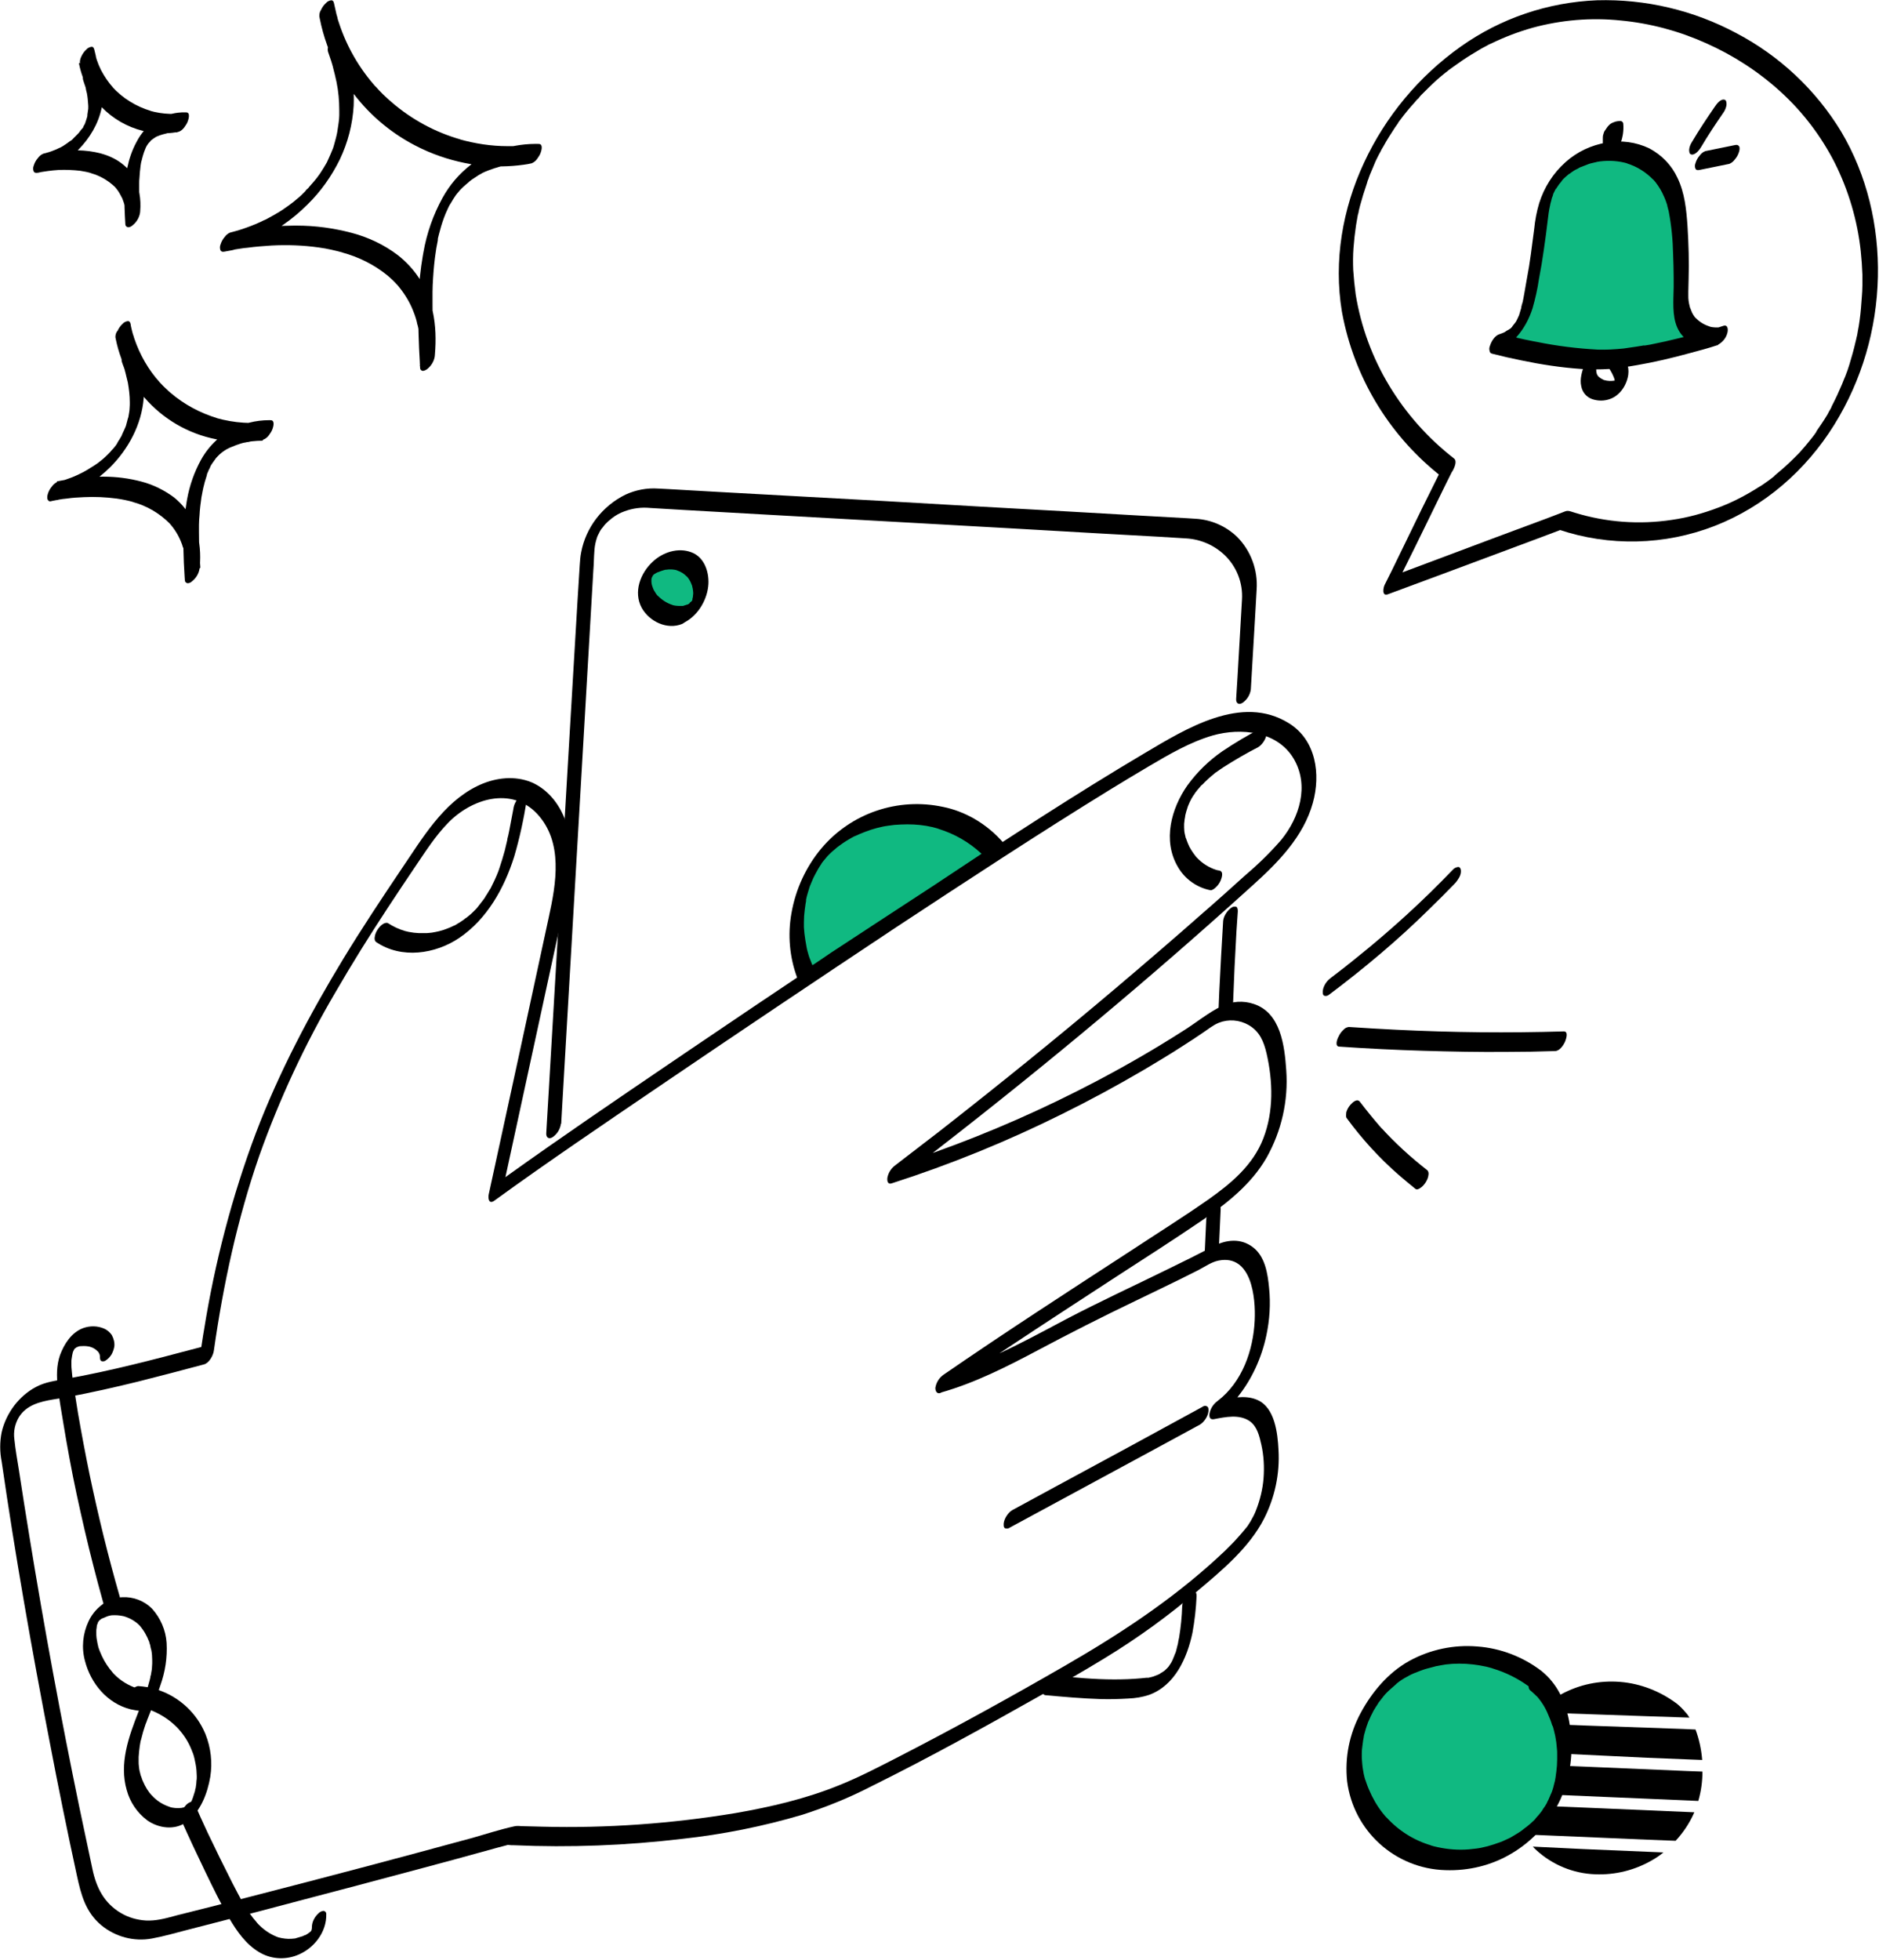 <?xml version="1.0" encoding="UTF-8"?><svg version="1.1" width="679px" height="708px" viewBox="0 0 679.0 708.0" xmlns="http://www.w3.org/2000/svg" xmlns:xlink="http://www.w3.org/1999/xlink"><defs><clipPath id="i0"><path d="M93.312,0.041 C110.812,-0.459 128.213,3.641 143.713,11.941 C159.312,20.141 172.412,32.441 181.512,47.441 C190.912,63.241 195.213,81.641 194.812,99.941 C194.412,118.841 189.012,137.341 179.012,153.441 C168.812,169.841 153.812,182.941 135.812,189.941 C117.812,196.941 97.812,197.441 79.412,191.241 L79.996,191.434 L72.812,194.141 L39.013,206.741 L17.712,214.641 C15.412,215.441 16.113,212.041 16.613,211.141 L19.212,205.941 L30.113,183.541 L36.162,171.355 L35.622,170.919 C17.703,156.353 5.543,135.939 1.251,113.192 L1.113,112.441 C-1.887,94.241 1.312,75.441 9.113,58.741 C16.913,41.941 29.012,27.441 44.112,16.741 C58.513,6.541 75.612,0.741 93.312,0.041 Z M178.013,146.933 L178.024,146.87 C178.053,146.765 178.132,146.621 178.213,146.541 C179.512,144.041 180.713,141.441 181.812,138.841 C182.113,138.141 182.312,137.541 182.613,136.841 C182.681,136.704 182.89,136.193 182.951,136.043 L182.957,136.03 C182.948,136.052 182.934,136.088 182.912,136.141 C182.713,136.641 183.113,135.741 183.113,135.641 C183.613,134.341 184.113,133.041 184.512,131.641 C185.312,128.941 186.113,126.241 186.713,123.541 L187.012,122.341 C187.012,122.317 187.018,122.266 187.025,122.209 L187.03,122.17 L187.113,121.841 C187.273,121.281 187.369,120.785 187.452,120.25 L187.512,119.841 C187.812,118.441 188.012,117.041 188.213,115.641 C188.613,112.841 188.812,109.941 189.012,107.141 C189.113,105.841 189.213,104.441 189.213,103.041 L189.213,99.141 C189.113,96.341 188.912,93.441 188.613,90.641 C187.412,79.541 184.213,68.741 179.213,58.741 C174.312,49.141 167.713,40.441 159.713,33.141 C151.713,25.841 142.613,19.941 132.713,15.541 C122.912,11.141 112.513,8.341 101.812,7.341 C91.213,6.241 80.412,7.141 70.112,9.941 C64.812,11.441 59.812,13.341 54.913,15.741 L54.416,15.939 C54.344,15.975 54.251,16.022 54.222,16.036 L53.312,16.541 L51.612,17.441 C51.312,17.616 51.019,17.791 50.728,17.966 L48.997,19.016 L48.112,19.541 C45.812,20.941 43.612,22.441 41.413,24.041 L39.612,25.341 C39.413,25.501 39.42,25.501 39.47,25.469 L39.555,25.413 C39.605,25.381 39.612,25.381 39.413,25.541 L38.612,26.141 C37.612,26.941 36.513,27.841 35.513,28.741 C33.513,30.541 31.613,32.441 29.712,34.341 L28.913,35.241 C29.512,34.741 28.913,35.341 28.712,35.541 C28.212,35.941 27.812,36.441 27.413,36.941 C26.512,37.941 25.512,39.041 24.712,40.041 C23.913,41.041 23.012,42.141 22.212,43.241 L21.613,44.041 L21.438,44.33 L21.463,44.301 C21.483,44.277 21.498,44.258 21.506,44.248 L21.512,44.241 C21.212,44.841 20.712,45.341 20.413,45.841 C18.913,48.141 17.413,50.441 16.113,52.841 C15.912,53.141 15.713,53.541 15.512,53.841 L15.012,54.841 L14.512,55.741 C13.912,56.941 13.312,58.041 12.812,59.341 C12.312,60.641 11.713,61.841 11.213,63.141 C11.113,63.541 10.912,63.841 10.812,64.241 C10.812,64.341 10.512,65.241 10.613,64.841 L10.627,64.779 C10.676,64.538 10.412,65.247 10.412,65.341 C10.312,65.741 10.213,66.041 10.113,66.341 C9.213,68.941 8.412,71.541 7.713,74.141 C7.513,74.841 7.412,75.441 7.213,76.141 C7.213,76.441 7.112,76.841 7.013,77.141 C7.013,77.191 6.987,77.266 6.963,77.341 L6.932,77.438 L6.937,77.413 C6.956,77.311 6.973,77.209 6.931,77.368 L6.912,77.441 C6.713,78.741 6.412,80.041 6.213,81.441 C5.812,84.141 5.513,86.841 5.312,89.541 C5.112,92.241 5.112,94.841 5.213,97.441 C5.412,100.441 5.713,103.341 6.112,106.341 C8.012,117.941 12.113,129.141 18.212,139.241 C24.312,149.341 32.212,158.241 41.612,165.541 C42.913,166.541 41.712,168.941 41.212,169.941 C41.112,170.101 41.005,170.261 40.889,170.418 L40.842,170.479 L38.812,174.541 L27.712,197.241 L23.007,206.717 L56.812,194.041 L75.112,187.241 L80.612,185.141 C81.013,184.941 81.412,184.841 81.912,184.641 C83.013,184.241 84.112,184.841 85.213,185.141 C96.612,188.641 108.612,189.541 120.412,187.741 C126.013,186.941 131.512,185.441 136.812,183.441 C142.012,181.541 147.012,178.941 151.713,175.941 C153.012,175.241 154.113,174.341 155.312,173.541 L157.012,172.241 L157.512,171.841 C157.412,171.841 157.113,172.041 157.412,171.841 L158.213,171.141 C160.412,169.341 162.512,167.441 164.512,165.441 L165.412,164.541 C165.463,164.491 165.537,164.416 165.614,164.339 L165.705,164.248 C165.72,164.233 165.734,164.219 165.749,164.205 L165.765,164.187 L165.779,164.173 L165.789,164.165 L166.012,163.941 C166.409,163.541 166.792,163.141 167.113,162.741 C168.113,161.641 169.012,160.541 169.912,159.441 C170.812,158.341 171.713,157.241 172.512,156.041 C172.512,156.003 172.569,155.91 172.623,155.828 L172.641,155.801 L172.613,155.841 C172.333,156.214 172.575,155.891 172.609,155.764 L172.613,155.741 L173.213,154.841 C173.613,154.341 173.912,153.741 174.312,153.241 C175.113,152.041 175.912,150.841 176.613,149.641 C176.912,148.941 177.312,148.341 177.713,147.641 L178.113,146.841 C178.279,146.507 178.137,146.73 178.03,146.907 L178.013,146.933 Z"></path></clipPath><clipPath id="i1"><path d="M79.313,66.87 L79.291,66.878 C73.329,68.679 51.088,75.114 37.5,75.114 C21.7,75.114 0,69.314 0,69.314 C3.8,68.014 7,65.314 8.9,61.714 C10.7,58.414 11.5,54.814 12.1,51.214 C13.6,43.614 14.8,35.914 15.7,28.214 C16.2,23.914 16.7,19.614 18.4,15.514 C21,9.414 25.9,4.514 32.1,2.014 C38.6,-0.686 46.8,-0.786 53,2.414 C57.6,4.814 61.2,8.814 63.1,13.614 C65,18.114 65.6,22.914 65.9,27.614 C66.5,34.914 66.7,42.314 66.4,49.614 C66.387,49.885 66.374,50.157 66.362,50.429 L66.328,51.248 C66.19,54.938 66.297,58.691 68.3,61.914 C70.344,65.203 75.075,67.702 79.262,66.882 L79.313,66.87 Z"></path></clipPath><clipPath id="i2"><path d="M10.091,64.187 L10.145,64.057 C10.241,63.835 10.352,63.613 10.419,63.48 C10.442,63.434 10.481,63.339 10.522,63.236 L10.564,63.13 L10.605,63.026 C10.643,62.926 10.676,62.841 10.688,62.81 L10.692,62.799 L10.689,62.809 C10.678,62.841 10.64,62.947 10.561,63.162 L10.519,63.28 C10.719,62.88 10.819,62.58 10.919,62.18 C11.119,61.58 11.319,60.88 11.519,60.18 C11.519,59.78 11.619,59.48 11.719,59.18 C11.719,59.08 11.719,58.78 11.819,58.78 C11.837,58.78 11.856,58.755 11.874,58.718 L11.877,58.708 L11.879,58.683 C11.888,58.557 11.943,58.215 12.001,58.105 L12.019,58.08 C12.119,57.98 12.119,57.78 12.119,57.68 C12.219,57.28 12.219,56.98 12.319,56.68 C12.419,55.98 12.619,55.18 12.719,54.48 C13.019,52.98 13.219,51.38 13.519,49.88 C14.119,46.78 14.619,43.68 15.019,40.68 C15.419,37.68 15.819,34.58 16.219,31.58 C16.519,28.48 17.119,25.28 18.019,22.28 C19.819,16.58 23.019,11.48 27.519,7.48 C31.719,3.68 36.919,1.28 42.419,0.38 C47.619,-0.52 53.019,0.18 57.819,2.48 C62.319,4.88 65.919,8.58 68.019,13.18 C70.619,18.58 71.219,24.68 71.619,30.58 C72.019,36.98 72.219,43.38 72.019,49.78 C72.019,51.28 71.919,52.68 71.919,54.08 L71.919,55.68 C71.919,56.28 71.919,56.98 72.019,57.58 C72.119,58.18 72.219,58.88 72.419,59.58 C72.419,59.63 72.444,59.705 72.469,59.78 L72.478,59.809 C72.461,59.717 72.508,59.867 72.517,59.953 L72.519,59.98 C72.719,60.38 72.819,60.68 72.919,60.98 C73.319,62.08 73.919,63.08 74.719,63.98 L74.419,63.58 C75.919,65.18 77.719,66.28 79.819,66.88 L79.319,66.78 C80.219,67.08 81.219,67.18 82.219,67.18 L82.752,67.179 L83.261,67.021 L84.619,66.58 C86.319,66.08 86.319,68.08 86.019,69.18 C85.519,71.08 84.219,72.58 82.519,73.48 L82.672,73.394 L82.619,73.58 L82.419,73.58 C79.119,74.68 75.719,75.58 72.319,76.48 C66.119,78.18 59.819,79.68 53.419,80.78 C50.019,81.38 46.619,81.88 43.219,82.18 C40.019,82.38 36.719,82.38 33.419,82.18 C26.019,81.68 18.819,80.58 11.619,79.08 C8.119,78.38 4.619,77.58 1.119,76.68 C0.519,76.58 0.119,76.18 0.119,75.58 L0.123,75.676 L0.115,75.656 C-0.081,75.129 -0.005,74.397 0.182,73.958 L0.219,73.88 C0.719,72.18 2.019,70.08 3.719,69.58 C4.319,69.38 4.919,69.18 5.519,68.88 L5.819,68.68 C6.119,68.48 6.319,68.28 6.619,68.18 C6.919,68.08 7.119,67.88 7.419,67.68 C7.683,67.521 7.612,67.586 7.486,67.683 L7.473,67.692 L7.528,67.655 L7.619,67.58 L8.219,66.98 L8.398,66.739 L8.369,66.77 C8.256,66.891 8.166,66.978 8.264,66.849 L8.319,66.78 C8.719,66.28 9.019,65.88 9.419,65.38 L9.553,65.17 C9.675,64.973 9.769,64.805 9.919,64.58 L9.827,64.722 L9.83,64.709 C9.844,64.656 9.871,64.594 9.905,64.535 L9.946,64.47 C10.035,64.267 10.077,64.191 10.09,64.186 L10.091,64.187 Z M28.816,11.78 L28.83,11.768 L28.919,11.68 C28.819,11.68 28.719,11.78 28.619,11.88 C28.019,12.38 27.419,12.88 26.919,13.38 C26.874,13.424 26.805,13.503 26.733,13.588 L26.677,13.655 L26.736,13.583 L26.819,13.48 C26.619,13.68 26.419,13.88 26.219,14.18 C26.019,14.48 25.819,14.78 25.519,15.08 C25.451,15.147 25.358,15.261 25.264,15.381 L25.197,15.468 L25.078,15.655 C24.909,15.905 24.728,16.155 24.559,16.405 L24.319,16.78 L23.919,17.38 C23.752,17.657 23.832,17.472 23.936,17.253 L24,17.12 C24.063,16.991 24.119,16.88 24.119,16.88 C23.919,16.98 23.819,17.58 23.619,17.88 C23.419,18.18 23.319,18.58 23.219,18.68 C23.119,18.78 23.119,18.98 23.019,19.18 C22.894,19.492 22.964,19.492 23.034,19.351 L23.043,19.331 L23.006,19.43 C22.964,19.53 22.917,19.63 22.876,19.73 L22.819,19.88 L22.619,20.38 C22.519,20.78 22.419,21.28 22.319,21.58 C22.219,21.88 22.119,22.28 22.019,22.68 C21.819,23.48 22.219,21.98 22.019,22.78 C22.019,22.98 21.919,23.18 21.919,23.28 C21.519,24.98 21.319,26.68 21.119,28.38 C20.719,31.88 20.219,35.48 19.719,38.98 C19.219,42.58 18.619,46.18 17.919,49.78 C17.419,53.28 16.619,56.78 15.619,60.28 C14.437,63.985 12.535,67.604 9.911,70.533 L9.659,70.809 L10.119,70.921 C11.985,71.366 13.852,71.766 15.719,72.121 L17.119,72.38 C24.419,73.88 31.819,74.78 39.219,75.18 C42.319,75.28 45.419,75.08 48.519,74.78 C50.119,74.58 51.719,74.28 53.319,74.08 L54.519,73.88 L55.219,73.78 L55.619,73.68 L56.319,73.68 L58.119,73.38 C61.779,72.66 65.439,71.832 69.099,70.917 L70.247,70.625 L70.226,70.604 C70.156,70.535 70.087,70.465 70.019,70.394 L69.819,70.18 C66.519,66.48 66.419,61.28 66.519,56.48 C66.519,55.18 66.619,53.98 66.619,52.68 L66.619,49.08 C66.619,46.28 66.519,43.58 66.419,40.78 C66.319,35.58 65.819,30.38 64.819,25.18 C64.619,24.58 64.519,23.88 64.319,23.28 L64.318,23.205 C64.317,23.074 64.304,23.037 64.219,22.78 L63.919,21.88 C63.519,20.68 63.019,19.68 62.519,18.58 C61.619,16.78 60.419,14.98 59.019,13.48 L59.319,13.88 C56.619,11.08 53.319,8.98 49.619,7.88 L50.119,7.98 C46.819,6.98 43.419,6.78 40.019,7.18 L38.819,7.38 L38.519,7.48 L38.019,7.58 C37.119,7.78 36.219,7.98 35.519,8.28 C34.819,8.58 34.019,8.88 33.219,9.18 C32.979,9.24 32.775,9.336 32.563,9.446 L32.447,9.508 C32.406,9.548 32.181,9.693 32.051,9.763 L32.019,9.78 L31.619,9.98 C30.919,10.28 30.319,10.68 29.619,11.18 C29.319,11.38 29.019,11.68 28.819,11.78 L28.816,11.78 Z"></path></clipPath><clipPath id="i3"><path d="M11.294,1.635 C11.894,0.835 13.794,-0.865 14.694,0.535 C16.194,3.035 17.594,5.635 17.194,8.735 C16.694,12.435 14.294,16.235 10.694,17.535 C8.594,18.335 6.294,18.335 4.194,17.635 C2.094,16.935 0.594,15.135 0.194,12.935 C-0.406,10.335 0.494,7.535 1.394,5.035 C1.994,3.335 3.094,1.435 4.894,0.735 C5.494,0.435 6.094,0.635 6.394,1.135 C6.694,1.835 6.694,2.635 6.394,3.335 C6.194,3.835 6.094,4.435 5.894,4.935 C5.894,5.235 5.794,5.435 5.694,5.735 L5.683,5.778 C5.688,5.778 5.69,5.782 5.692,5.791 L5.694,5.835 C5.694,6.135 5.594,6.335 5.594,6.635 L5.594,6.935 C5.594,7.435 5.694,7.935 5.794,8.435 L5.786,8.395 L5.867,8.585 C6.011,8.905 6.19,9.209 6.416,9.51 L6.594,9.735 L6.294,9.335 C6.994,10.035 7.994,10.635 8.994,10.935 L8.494,10.735 C9.794,11.135 10.994,11.135 12.294,10.935 L12.284,10.935 L12.283,10.905 C12.261,10.684 12.211,10.485 12.153,10.264 L12.123,10.145 C11.697,8.989 11.152,7.9 10.487,6.872 L10.194,6.435 C9.994,5.735 9.994,4.935 9.994,4.335 C10.194,3.335 10.694,2.435 11.294,1.635 Z"></path></clipPath><clipPath id="i4"><path d="M9.3,2.535 C9.9,1.635 11.5,-0.565 13,0.135 C13.5,0.435 13.5,1.335 13.5,1.835 C13.4,2.835 13,3.735 12.5,4.535 C9.6,8.735 6.8,12.935 4.2,17.335 C3.6,18.335 1.9,20.435 0.5,19.735 C0,19.435 0,18.535 0,18.035 C0.1,17.035 0.5,16.135 1,15.335 C3.6,10.935 6.4,6.735 9.3,2.535 Z"></path></clipPath><clipPath id="i5"><path d="M14.525,0.052 C15.125,-0.048 15.525,-0.048 15.925,0.452 C16.325,0.952 16.125,1.952 15.925,2.552 C15.625,3.552 15.125,4.452 14.425,5.252 C13.925,5.952 13.225,6.552 12.425,6.852 L1.625,9.052 C1.025,9.152 0.525,9.152 0.225,8.652 C-0.075,8.052 -0.075,7.252 0.225,6.552 C0.525,5.552 1.025,4.652 1.725,3.852 C2.225,3.152 2.925,2.552 3.725,2.252 Z"></path></clipPath><clipPath id="i6"><path d="M6.4,0 C7,0.1 7.4,0.5 7.4,1.1 C7.6,3.5 7.2,5.9 6.4,8.1 C6.2,8.8 6,9.4 5.5,9.6 L4.9,10.5 C4.4,11.2 3.7,11.8 2.9,12.1 C2.4,12.4 1.8,12.2 1.5,11.7 C1.471,11.657 1.447,11.614 1.426,11.571 L1.376,11.453 L1.275,11.476 C1.227,11.484 1.18,11.49 1.134,11.494 L1,11.5 C0.4,11.5 0,11 0,10.4 L0.001,6.149 C0.004,5.657 0.029,5.229 0.2,4.8 C0.3,4.3 0.5,3.8 0.8,3.4 C1.1,3 1.4,2.5 1.7,2.1 C2,1.7 2.5,1.2 3,0.9 C3.5,0.6 4.1,0.4 4.7,0.2 C5.2,0.1 5.8,0 6.4,0 Z"></path></clipPath><clipPath id="i7"><path d="M48.346,33.82 L48.352,33.986 C48.388,35.353 48.379,36.725 48.325,38.1 C47.925,44.9 46.225,51.4 43.325,57.5 C40.325,63.6 36.425,69.1 31.625,73.8 C28.895,76.53 25.912,79.007 22.729,81.202 L22.26,81.521 L22.939,81.491 C24.132,81.445 25.328,81.417 26.526,81.406 L27.725,81.4 C34.425,81.4 41.025,82.3 47.525,84 C53.625,85.6 59.325,88.3 64.325,92.1 C67.267,94.429 69.833,97.171 71.886,100.258 L72.193,100.728 L72.295,99.68 C72.548,97.217 72.885,94.762 73.307,92.32 L73.525,91.1 C74.725,84.2 77.025,77.6 80.425,71.4 C83.003,66.713 86.436,62.696 90.58,59.495 L90.927,59.23 L90.725,59.2 C84.52,58.15 78.498,56.28 72.832,53.59 L72.025,53.2 C62.685,48.646 54.596,42.006 48.356,33.832 L48.346,33.82 Z M114.48,51.887 L114.561,51.887 L115.225,51.9 C116.825,51.9 116.225,54.2 115.925,55 C115.625,55.9 115.125,56.6 114.625,57.3 C114.125,58 113.425,58.6 112.625,58.9 C111.725,59.1 110.725,59.3 109.825,59.4 C107.207,59.768 104.589,59.969 101.977,60.009 L101.478,60.013 L100.925,60.166 C100.525,60.284 100.125,60.416 99.725,60.534 L99.125,60.7 C97.725,61.2 96.225,61.7 94.825,62.4 L94.58,62.547 L94.612,62.532 L94.675,62.5 L94.525,62.6 C94.504,62.607 94.488,62.612 94.478,62.614 L94.467,62.615 L94.325,62.7 C94.1,62.85 93.875,62.944 93.65,63.066 L93.425,63.2 C92.825,63.6 92.225,64 91.625,64.4 C91.225,64.6 90.925,64.9 90.625,65.1 L90.225,65.4 C89.955,65.625 90.049,65.567 90.199,65.461 L90.249,65.425 L90.125,65.515 C89.727,65.819 89.337,66.181 88.983,66.485 L88.725,66.7 C88.225,67.1 87.725,67.6 87.225,68.1 C87.331,67.984 87.418,67.889 87.488,67.813 L87.525,67.771 L87.484,67.817 C87.34,67.971 87.167,68.156 87.056,68.269 L87.025,68.3 C86.725,68.6 86.525,68.8 86.325,69.1 C85.825,69.6 85.425,70.2 85.025,70.7 L85.166,70.516 C85.105,70.637 85.045,70.747 84.985,70.829 L84.925,70.9 L84.325,71.8 C83.925,72.5 83.525,73.1 83.225,73.7 L83.025,74 C83.585,73.04 83.505,73.104 83.399,73.27 L83.368,73.322 C83.352,73.349 83.337,73.376 83.325,73.4 C83.225,73.6 83.125,73.7 83.025,73.9 L82.525,74.9 C82.225,75.6 81.925,76.2 81.625,76.9 C81.525,77.2 81.325,77.5 81.225,77.9 L81.025,78.4 L80.986,78.488 L80.875,78.8 C80.544,79.736 80.22,80.678 79.933,81.658 L79.725,82.4 C79.525,83.1 79.325,83.8 79.125,84.6 L78.825,85.8 L78.725,86.3 L78.725,86.557 L78.737,86.5 C78.77,86.347 78.813,86.155 78.823,86.11 L78.825,86.1 C78.625,87.6 78.225,89.1 78.025,90.7 C77.525,93.9 77.225,97.2 77.025,100.4 C76.925,102.1 76.825,103.7 76.825,105.3 L76.825,109.6 C76.825,110.289 76.829,110.977 76.836,111.663 L76.842,112.125 L76.907,112.408 C78.013,117.516 78.126,122.787 77.686,128.018 L77.625,128.7 C77.325,130.5 76.325,132.1 74.925,133.2 C74.425,133.6 73.925,133.8 73.325,133.9 C72.725,133.8 72.325,133.4 72.325,132.8 C72.325,132.625 72.319,132.444 72.309,132.259 L72.302,132.14 L72.225,132.2 L72.279,131.759 L72.275,131.7 C72.263,131.512 72.25,131.325 72.241,131.141 L72.225,130.6 C72.025,127.3 71.875,124 71.787,120.7 L71.742,118.73 L71.684,118.433 L71.525,117.7 C71.325,117.1 71.225,116.6 71.125,116.1 L70.984,115.539 L70.978,115.527 C70.973,115.515 70.966,115.499 70.957,115.478 L70.925,115.4 L70.825,115 C70.525,114.1 70.225,113.1 69.825,112.2 C68.425,108.6 66.325,105.4 63.825,102.5 L64.125,102.9 C63.025,101.6 61.825,100.5 60.525,99.4 C55.725,95.5 50.125,92.7 44.125,91.1 L44.625,91.2 C41.725,90.4 38.725,89.7 35.725,89.3 C30.025,88.5 24.325,88.3 18.625,88.6 C15.725,88.8 12.825,89 9.925,89.4 C8.425,89.5 7.025,89.8 5.525,90 L5.125,90.1 L4.825,90.2 C4.525,90.3 4.125,90.3 3.825,90.4 L1.949,90.741 L1.725,90.8 L1.731,90.781 L1.625,90.8 C1.071,90.892 0.688,90.899 0.317,90.507 L0.225,90.4 C-0.075,89.7 -0.075,88.9 0.225,88.2 C0.525,87.2 1.025,86.3 1.725,85.5 C2.225,84.8 2.925,84.2 3.725,83.9 L5.625,83.4 C8.125,82.7 10.625,81.8 13.025,80.8 C13.625,80.5 14.225,80.3 14.825,80 L15.825,79.5 L16.325,79.3 L16.525,79.2 C16.568,79.186 16.592,79.18 16.603,79.18 L16.608,79.183 L17.125,78.891 C17.725,78.559 18.325,78.241 18.925,77.909 L19.825,77.4 C21.025,76.7 22.225,76 23.325,75.2 C23.925,74.8 24.425,74.4 25.025,74 C25.325,73.8 25.525,73.6 25.825,73.4 L26.225,73.1 L26.226,73.1 L26.245,73.085 C26.305,73.04 26.367,72.994 26.414,72.963 L26.423,72.956 L26.784,72.66 C27.442,72.12 28.092,71.58 28.714,71.04 L29.325,70.5 L30.825,69 C31.025,68.7 31.325,68.3 31.525,68.2 C31.725,68.1 31.825,67.9 31.925,67.8 C32.025,67.7 32.125,67.7 32.125,67.6 C32.231,67.459 32.212,67.467 32.144,67.537 L32.123,67.557 L32.265,67.399 C32.805,66.797 33.345,66.187 33.885,65.549 L34.425,64.9 C34.925,64.3 35.325,63.8 35.725,63.2 L35.553,63.449 L35.585,63.391 C35.625,63.326 35.665,63.273 35.705,63.226 L35.714,63.217 L35.725,63.2 L35.925,62.9 C35.962,62.862 35.888,62.98 35.79,63.125 L35.766,63.159 L35.825,63.1 L36.425,62.2 C37.225,61 37.925,59.8 38.625,58.6 C38.625,58.605 38.624,58.612 38.621,58.621 L38.616,58.639 L38.642,58.595 C38.655,58.571 38.668,58.544 38.682,58.512 L38.725,58.4 C38.825,58.1 39.025,57.8 39.125,57.5 C39.425,56.8 39.725,56.2 40.025,55.5 C40.125,55.2 40.325,54.8 40.425,54.5 C40.446,54.479 40.476,54.431 40.507,54.376 L40.51,54.369 L40.516,54.349 C40.519,54.338 40.521,54.329 40.523,54.32 L40.525,54.3 C40.825,53.7 41.025,53 41.225,52.3 C41.425,51.6 41.625,50.8 41.825,50.1 L42.125,48.9 C42.125,48.7 42.225,48.5 42.225,48.4 C42.236,48.367 42.246,48.34 42.254,48.318 L42.264,48.292 L42.394,47.6 C42.552,46.7 42.682,45.8 42.804,44.9 L42.925,44 C43.025,43.2 43.125,42.4 43.125,41.6 L43.125,39.7 C43.125,36.3 42.825,32.9 42.125,29.5 C41.725,27.7 41.325,25.9 40.825,24.1 C40.812,24.025 40.805,23.973 40.8,23.94 L40.798,23.918 L40.725,23.7 L40.525,23 L40.125,21.7 C39.825,20.7 39.425,19.8 39.125,18.8 C38.933,18.256 38.915,17.692 39.012,17.133 L39.037,17.005 L38.763,16.262 C37.62,13.113 36.723,9.888 36.08,6.618 L35.925,5.8 C35.925,5 36.025,4.2 36.525,3.5 C36.925,2.6 37.525,1.7 38.325,1 C38.825,0.4 39.525,0.1 40.225,0 C40.825,0 41.125,0.5 41.225,1.1 C41.525,2.4 41.825,3.8 42.125,5.1 C42.225,5.5 42.325,5.8 42.425,6.1 C42.425,6.2 42.525,6.6 42.525,6.6 L42.508,6.549 L42.501,6.53 L42.51,6.559 C42.539,6.653 42.607,6.878 42.622,6.971 L42.625,7 C42.625,7.1 42.725,7.2 42.725,7.3 L43.025,8.2 C45.825,16.8 50.425,24.7 56.425,31.4 L56.125,31 C57.925,33.1 59.925,35 62.025,36.8 C69.325,43.1 77.825,47.7 87.025,50.3 L86.525,50.2 C92.225,51.8 98.025,52.7 103.925,52.7 C104.468,52.7 105.003,52.7 105.534,52.695 L106.077,52.687 L106.653,52.576 C109.04,52.133 111.466,51.899 113.898,51.886 L114.405,51.887 L114.325,51.9 L114.365,51.899 C114.392,51.897 114.422,51.895 114.451,51.891 L114.48,51.887 Z"></path></clipPath><clipPath id="i8"><path d="M34.897,27.361 L34.859,27.877 C34.079,37.366 29.38,46.151 22.731,52.8 C21.615,53.897 20.448,54.937 19.237,55.916 L18.86,56.215 L19.28,56.207 L20.331,56.2 C25.031,56.2 29.631,56.8 34.131,58 C38.331,59.1 42.331,61.1 45.831,63.7 C47.343,64.938 48.709,66.322 49.898,67.844 L49.983,67.955 L50.004,67.792 C50.105,67.035 50.217,66.28 50.339,65.527 L50.531,64.4 C51.431,59.4 53.131,54.5 55.631,50 C57.088,47.389 58.951,45.037 61.152,43.009 L61.428,42.758 L61.105,42.698 C50.816,40.696 41.761,35.29 35.153,27.66 L34.897,27.361 Z M18.631,51 L19.189,50.578 C20.479,49.573 21.693,48.425 22.831,47.2 L22.527,47.52 C22.55,47.494 22.574,47.466 22.599,47.435 L22.618,47.413 L22.569,47.474 L22.551,47.494 L22.644,47.396 L22.681,47.389 C22.721,47.367 22.741,47.317 22.781,47.259 L22.831,47.2 C23.031,47 23.131,46.8 23.331,46.6 C23.631,46.3 23.931,46 24.231,45.6 C24.531,45.2 24.831,44.9 25.131,44.4 C25.194,44.295 25.209,44.26 25.193,44.271 L25.175,44.286 L25.205,44.24 C25.228,44.2 25.249,44.16 25.27,44.12 L25.331,44 C25.631,43.5 25.831,43.1 26.131,42.7 C26.331,42.4 26.431,42.2 26.531,42 C26.54,41.982 26.552,41.959 26.565,41.932 L26.574,41.912 L26.546,41.972 C26.326,42.426 26.701,41.753 26.816,41.53 L26.831,41.5 C26.931,41.3 27.031,41 27.131,40.8 C27.331,40.3 27.531,39.9 27.731,39.5 C27.831,39.3 27.931,39 28.031,38.8 C28.153,38.526 28.173,38.493 28.15,38.557 L28.144,38.569 L28.227,38.396 C28.322,38.191 28.408,37.977 28.473,37.742 L28.531,37.5 C28.631,37 28.831,36.5 28.931,36 C29.031,35.7 29.031,35.5 29.131,35.2 C29.231,35.1 29.231,35 29.231,34.9 C29.266,34.794 29.286,34.751 29.295,34.747 L29.298,34.753 L29.35,34.49 C29.468,33.87 29.578,33.23 29.66,32.61 L29.731,32 C29.731,31.4 29.831,30.9 29.831,30.3 L29.831,29.3 C29.831,26.9 29.531,24.5 29.131,22.2 C28.831,20.9 28.531,19.7 28.231,18.5 L28.215,18.425 C28.187,18.35 28.131,18.275 28.131,18.2 L28.031,17.7 L27.731,16.8 C27.531,16.2 27.231,15.6 27.031,14.9 C26.911,14.56 26.859,14.212 26.861,13.862 L26.863,13.768 L26.81,13.627 C25.936,11.297 25.241,8.875 24.742,6.378 L24.631,5.8 C24.631,5 24.831,4.1 25.431,3.5 C25.831,2.6 26.431,1.7 27.231,1 C27.731,0.4 28.431,0.1 29.131,0 C29.731,0 30.031,0.5 30.131,1.1 C30.231,2 30.531,3 30.731,3.9 L30.931,4.6 L31.003,4.892 C31.013,4.869 31.131,5.123 31.131,5.2 C31.131,5.3 31.231,5.4 31.231,5.5 L31.431,6.2 C33.431,12.1 36.531,17.6 40.731,22.2 L40.729,22.199 L40.331,21.8 C41.445,23 42.633,24.2 43.831,25.274 L44.431,25.8 C49.431,30.1 55.231,33.2 61.531,35.1 L61.031,35 C64.331,35.9 67.631,36.5 70.931,36.7 C71.498,36.733 72.053,36.756 72.605,36.767 L72.698,36.767 L73.056,36.675 C75.377,36.095 77.763,35.795 80.174,35.795 L80.731,35.8 C82.331,35.8 81.731,38.1 81.431,38.9 C81.131,39.8 80.631,40.5 80.131,41.2 C79.631,41.9 78.931,42.5 78.131,42.8 L77.969,42.827 L77.831,43.2 C76.581,43.2 75.331,43.269 74.081,43.408 L73.331,43.5 C73.031,43.6 72.731,43.7 72.331,43.7 C72.306,43.7 72.286,43.7 72.27,43.699 L72.251,43.696 L72.231,43.7 L71.831,43.8 C71.231,43.9 70.631,44 70.031,44.2 C68.831,44.6 67.631,45 66.531,45.5 L66.03,45.7 L65.431,46 C65.031,46.16 64.695,46.384 64.321,46.621 L64.031,46.8 C63.831,47 63.531,47.1 63.331,47.3 L63.031,47.5 C62.984,47.547 62.958,47.576 62.947,47.591 L62.945,47.596 L62.86,47.664 C62.65,47.83 62.454,47.994 62.319,48.116 L62.231,48.2 L61.731,48.7 C60.945,49.564 61.147,49.317 61.415,49.026 L61.49,48.947 C61.527,48.907 61.564,48.868 61.598,48.834 L61.574,48.857 C61.303,49.131 60.998,49.45 60.831,49.7 C60.631,50 60.531,50.2 60.331,50.4 L60.131,50.7 C60.072,50.789 59.995,50.887 59.94,50.949 L59.93,50.958 L59.84,51.1 L59.631,51.4 C59.331,51.8 59.131,52.2 58.831,52.7 L58.803,52.745 L58.83,52.701 C58.899,52.586 59.012,52.398 59.094,52.262 L59.131,52.2 L59.031,52.4 L58.731,53.1 C58.431,53.6 58.231,54.1 58.031,54.6 C58.006,54.65 57.975,54.712 57.942,54.78 L57.843,54.987 C57.781,55.125 57.731,55.25 57.731,55.3 C57.731,55.4 57.631,55.5 57.631,55.6 C57.473,56.074 57.814,55.239 57.866,55.112 C57.864,55.117 57.852,55.147 57.831,55.2 C57.531,56.1 57.231,57.1 56.931,58.1 C56.831,58.6 56.631,59.2 56.531,59.7 L56.331,60.5 C56.331,60.552 56.311,60.664 56.286,60.78 L56.264,60.878 C56.253,60.926 56.242,60.972 56.232,61.01 L56.225,61.034 L56.181,61.266 C56.081,61.784 55.981,62.316 55.881,62.834 L55.731,63.6 C55.431,65.8 55.131,68 55.031,70.2 C54.931,71.3 54.831,72.5 54.831,73.6 L54.831,76.3 C54.831,77.375 54.843,78.444 54.867,79.509 L54.879,79.964 L54.933,80.323 C55.244,82.544 55.338,84.798 55.229,87.049 L55.213,87.327 L55.223,87.492 L55.331,89.1 L55.049,89.317 L55.031,89.5 C54.748,91.2 53.84,92.722 52.561,93.812 L52.331,94 C51.931,94.4 51.331,94.7 50.731,94.7 C50.131,94.6 49.731,94.2 49.731,93.6 C49.731,93.1 49.631,92.6 49.631,92.1 C49.431,88.967 49.275,85.878 49.224,82.774 L49.216,82.115 L49.211,82.092 C49.167,81.916 49.069,81.632 49.115,81.833 L49.131,81.9 L49.031,81.7 C48.831,81 48.631,80.4 48.331,79.7 C47.331,77.2 45.931,75 44.131,73 L44.531,73.4 C40.731,69.5 36.031,66.7 30.731,65.3 L31.231,65.4 C29.131,64.8 27.131,64.4 25.031,64.1 C21.131,63.6 17.231,63.4 13.231,63.6 C11.231,63.7 9.131,63.8 7.131,64.1 C6.131,64.2 5.131,64.3 4.131,64.5 L4.056,64.516 C3.981,64.544 3.906,64.6 3.831,64.6 L3.131,64.7 L1.631,65 C1.031,65.2 0.631,65.2 0.231,64.6 C-0.169,64 0.031,63 0.231,62.4 C0.531,61.4 1.031,60.5 1.731,59.7 C2.131,59.14 2.659,58.644 3.264,58.314 L3.435,58.228 L3.531,57.9 C4.218,57.763 4.909,57.633 5.602,57.511 L6.2,57.409 L6.668,57.263 C7.39,57.028 8.105,56.773 8.818,56.491 L9.531,56.2 C10.431,55.8 11.431,55.4 12.331,54.9 C12.366,54.888 12.396,54.879 12.421,54.871 L12.429,54.867 L12.531,54.8 L13.131,54.5 C13.631,54.2 14.031,54 14.531,53.7 C15.331,53.2 16.131,52.7 16.931,52.2 L18.131,51.4 L18.631,51 Z"></path></clipPath><clipPath id="i9"><path d="M24.805,21.841 L24.71,22.308 C23.506,27.914 20.434,33.009 16.425,37.1 L16.117,37.409 L16.161,37.41 C21.647,37.53 27.536,38.731 31.95,42.105 L32.325,42.4 C32.836,42.8 33.318,43.225 33.769,43.673 L33.985,43.893 L34.024,43.7 C34.691,40.494 35.741,37.38 37.322,34.448 L37.625,33.9 C38.239,32.76 38.955,31.696 39.757,30.72 L39.981,30.452 L39.717,30.39 C33.954,28.97 28.823,25.971 24.821,21.858 L24.805,21.841 Z M19.543,24.971 L19.825,23 C19.925,22.6 19.925,22.3 19.925,21.9 L19.925,21.4 L19.882,20.752 C19.792,19.445 19.682,18.086 19.425,16.8 L19.125,15.6 C19.125,15.4 19.025,15.1 19.025,15 C19.025,14.9 18.925,14.2 18.925,14.5 C18.925,14.8 18.825,14.4 18.825,14.3 C18.825,14.2 18.825,14.2 18.725,14 C18.625,13.8 18.625,13.6 18.525,13.4 C18.425,13 18.225,12.6 18.125,12.2 C18.005,11.86 17.953,11.512 17.955,11.162 L17.959,11.006 L17.856,10.723 C17.333,9.272 16.913,7.769 16.606,6.223 L16.525,5.8 L16.925,6 C16.825,5.1 17.025,4.3 17.425,3.5 C17.825,2.6 18.425,1.7 19.225,1 C19.725,0.4 20.425,0.1 21.125,0 C21.725,0 21.925,0.4 22.125,1.1 C22.325,1.8 22.425,2.5 22.625,3.2 C22.625,3.4 22.725,3.5 22.725,3.7 C22.525,3.1 22.725,3.7 22.725,3.8 C22.825,4.1 22.925,4.5 23.025,4.8 C23.425,6 23.925,7.2 24.525,8.4 C25.725,10.7 27.225,12.9 28.925,14.8 L28.525,14.4 C32.325,18.6 37.225,21.6 42.625,23.2 L42.125,23.1 C44.525,23.775 46.981,24.169 49.452,24.239 L49.953,24.247 L50.021,24.23 C51.604,23.842 53.253,23.654 54.936,23.688 L55.325,23.7 C56.825,23.7 56.225,26 55.925,26.8 C55.625,27.7 55.125,28.4 54.625,29.1 C54.125,29.8 53.425,30.4 52.625,30.7 L52.166,30.788 L52.125,30.9 C51.925,30.9 51.725,30.904 51.525,30.911 L51.436,30.915 L51.421,30.918 C50.616,31.045 49.806,31.134 48.992,31.188 L48.475,31.217 L48.225,31.3 L47.025,31.6 C46.225,31.8 45.425,32.1 44.725,32.4 L44.525,32.5 L44.461,32.514 L44.429,32.534 L44.325,32.6 L43.425,33.2 L43.025,33.5 C42.993,33.521 42.966,33.539 42.943,33.554 L42.903,33.577 L42.875,33.6 C42.812,33.65 42.75,33.7 42.691,33.75 L42.525,33.9 L42.425,34 C42.425,34.1 41.925,34.6 41.825,34.7 C41.728,34.797 41.626,34.916 41.538,35.026 L41.532,35.032 L41.52,35.054 C41.459,35.167 41.402,35.274 41.335,35.369 L41.225,35.5 L41.053,35.786 L41.039,35.816 C41.005,35.881 40.968,35.946 40.941,35.982 L40.925,36 L40.873,36.104 L40.831,36.183 L40.825,36.2 C40.812,36.237 40.8,36.275 40.784,36.309 L40.725,36.4 C40.625,36.7 40.425,37.1 40.325,37.4 C40.225,37.6 40.225,37.8 40.125,37.9 L40.125,37.9 L40.105,37.961 C39.985,38.323 39.865,38.693 39.745,39.091 L39.625,39.5 C39.525,39.9 39.425,40.2 39.325,40.6 L39.225,41.1 C39.025,41.8 39.325,40.5 39.225,40.9 C39.025,41.6 38.925,42.3 38.825,43 C38.625,44.4 38.525,45.8 38.425,47.3 C38.325,48 38.325,48.8 38.325,49.5 L38.325,51.1 C38.325,51.567 38.328,52.033 38.333,52.5 L38.334,52.568 L38.391,52.867 C38.775,55.011 38.871,57.225 38.679,59.445 L38.625,60 C38.325,61.8 37.325,63.4 35.925,64.5 C35.525,64.9 34.925,65.2 34.325,65.2 C33.725,65.1 33.325,64.7 33.325,64.1 C33.214,62.156 33.103,60.211 33.043,58.25 L33.02,57.333 L33.01,57.266 C32.999,57.203 32.988,57.142 32.975,57.081 L32.925,56.9 C32.925,56.8 32.925,56.7 32.825,56.5 L32.705,56.141 C32.545,55.664 32.385,55.2 32.225,54.8 C31.925,54.3 31.725,53.8 31.425,53.3 C30.925,52.3 30.225,51.4 29.525,50.6 L29.572,50.655 L29.233,50.338 C26.884,48.185 24.1,46.581 21.08,45.723 L20.625,45.6 L21.125,45.7 C19.825,45.3 18.425,45 17.025,44.8 C14.425,44.5 11.825,44.4 9.225,44.5 C7.825,44.6 6.525,44.7 5.225,44.9 C4.525,45 3.925,45.1 3.225,45.2 C3.198,45.2 3.177,45.2 3.16,45.199 L3.141,45.196 L3.125,45.2 L2.725,45.3 L2.135,45.418 L1.825,45.5 L1.831,45.479 L1.725,45.5 C1.079,45.592 0.688,45.599 0.317,45.207 L0.225,45.1 C-0.075,44.4 -0.075,43.6 0.225,42.9 C0.525,41.9 1.025,41 1.725,40.2 C2.225,39.5 2.925,38.9 3.725,38.6 C5.025,38.3 6.325,37.9 7.525,37.4 C8.125,37.2 8.725,36.9 9.325,36.6 C9.432,36.547 9.446,36.543 9.415,36.563 L9.406,36.568 L9.825,36.4 L10.725,35.9 C11.225,35.6 11.725,35.2 12.225,34.9 L13.425,34 L13.578,33.924 L13.53,33.955 C13.394,34.045 13.222,34.165 13.216,34.194 L13.225,34.2 C13.725,33.9 14.225,33.5 14.625,33 L15.325,32.3 L15.725,31.9 L15.804,31.821 L15.825,31.8 L16.125,31.5 C16.325,31.3 16.525,31.1 16.725,30.8 L16.875,30.591 C17.025,30.394 17.175,30.225 17.325,30 C17.451,29.842 17.458,29.844 17.411,29.914 L17.386,29.949 L17.425,29.9 L18.025,29.2 L18.225,28.8 L18.17,28.895 C17.871,29.412 18.103,28.945 18.209,28.733 L18.225,28.7 L18.425,28.3 C18.625,28.1 18.725,27.8 18.825,27.5 L19.025,26.9 L19.225,26.3 C19.325,26 19.425,25.6 19.525,25.3 L19.625,24.8 L19.625,24.6 C19.625,24.6 19.587,24.772 19.552,24.933 L19.543,24.971 Z"></path></clipPath><clipPath id="i10"><path d="M0,0 L18.5,0.9 L47.2,2.1 C46,3.1 44.7,4 43.3,4.8 C37,8.5 29.8,10.3 22.5,10 C14.6,9.7 7.1,6.6 1.3,1.3 C0.8,0.9 0.4,0.4 0,0 Z"></path></clipPath><clipPath id="i11"><path d="M8.2,4.629 C14.8,1.029 22.2,-0.471 29.6,0.129 C37,0.729 44.1,3.529 50.1,8.029 C51.2,8.929 52.2,9.929 53.1,11.029 C53.7,11.629 54.2,12.329 54.6,13.029 L39.4,12.529 L5.2,11.329 L0,11.129 C2.4,8.529 5.2,6.329 8.2,4.629 Z"></path></clipPath><clipPath id="i12"><path d="M5.5,0 L27,0.8 L61.2,2 L65.6,2.2 C66.9,5.7 67.7,9.4 68,13.1 L68,13.2 L48.1,12.4 L10.6,10.6 L0,10.2 C0.6,8.5 1.3,6.8 2.2,5.2 C3.2,3.4 4.3,1.7 5.5,0 Z"></path></clipPath><clipPath id="i13"><path d="M0.914,0 L27.414,1.1 L64.814,2.7 L70.214,2.9 C70.214,6.5 69.714,10.1 68.714,13.5 L50.214,12.7 L12.814,11.1 L0.114,10.6 C-0.186,7.1 0.114,3.5 0.914,0 Z"></path></clipPath><clipPath id="i14"><path d="M0,0 L26.7,1.1 L64.1,2.7 L66.5,2.8 C66.3,3 66.3,3.3 66.2,3.4 C64.6,6.9 62.4,10.2 59.7,13.1 L49.5,12.7 L12.1,11.1 L4.7,10.8 C2.5,7.6 0.9,3.9 0,0 Z"></path></clipPath><clipPath id="i15"><path d="M21.719,3.886 C36.219,-2.714 53.119,-0.814 65.819,8.886 C76.319,16.986 78.519,37.586 73.119,50.686 C67.719,63.786 55.019,71.886 42.219,73.586 C33.219,74.886 24.119,72.986 16.419,68.286 C8.219,63.086 2.519,54.686 0.619,45.186 C-2.681,28.286 7.619,10.486 21.719,3.886 Z"></path></clipPath><clipPath id="i16"><path d="M22.735,5.348 C30.235,1.248 38.735,-0.552 47.235,0.148 C55.635,0.748 63.735,3.848 70.535,9.048 C71.835,10.148 73.035,11.248 74.135,12.648 C78.635,18.048 80.635,25.448 81.135,32.348 C81.835,40.248 80.535,48.148 77.335,55.348 C73.535,63.548 67.435,70.348 59.635,74.948 C52.435,79.248 44.135,81.248 35.735,80.948 C17.635,80.448 2.535,66.848 0.235,48.848 C-0.665,40.348 1.035,31.748 5.135,24.148 C9.235,16.548 15.135,9.548 22.735,5.348 Z M14.235,17.148 L13.535,17.948 C13.035,18.548 12.635,19.148 12.135,19.748 L11.745,20.233 L11.731,20.252 L11.717,20.28 C11.69,20.325 11.649,20.379 11.607,20.432 L11.596,20.444 L11.575,20.477 C11.567,20.49 11.559,20.503 11.553,20.515 L11.535,20.548 L11.235,21.048 C10.835,21.648 10.435,22.248 10.035,22.948 C9.985,23.023 9.935,23.104 9.885,23.188 L9.7,23.506 C9.702,23.508 9.693,23.529 9.673,23.57 L9.335,24.248 C8.935,24.948 8.635,25.648 8.335,26.348 C8.135,26.748 8.035,27.048 7.835,27.448 C7.735,27.648 7.635,27.848 7.635,27.948 L7.633,27.958 L7.648,27.915 C7.713,27.732 7.775,27.564 7.749,27.687 L7.735,27.748 C7.135,29.248 6.735,30.748 6.335,32.248 C6.335,32.448 6.235,32.648 6.235,32.848 L6.229,32.863 L6.224,32.988 C6.202,33.228 6.152,33.468 6.094,33.708 L6.035,33.948 C6.01,34.148 5.985,34.341 5.96,34.532 L5.81,35.663 L5.735,36.248 C5.635,37.048 5.535,37.748 5.535,38.548 L5.535,40.348 C5.635,41.948 5.735,43.448 6.035,45.048 C6.135,45.848 6.335,46.648 6.535,47.448 L6.735,48.148 C6.735,48.248 6.835,48.448 6.835,48.448 C6.835,48.448 6.735,48.148 6.835,48.348 C6.935,48.748 7.135,49.148 7.235,49.548 C7.735,51.048 8.435,52.548 9.135,54.048 C10.635,57.048 12.435,59.748 14.635,62.148 L14.335,61.748 C18.735,66.648 24.435,70.248 30.735,72.048 L30.235,71.948 C31.135,72.248 32.035,72.448 32.935,72.648 C36.635,73.448 40.435,73.748 44.135,73.448 C45.035,73.348 46.035,73.248 46.935,73.148 C47.335,73.048 47.935,73.048 48.135,72.948 L48.235,72.948 L48.735,72.848 C50.235,72.548 51.735,72.148 53.235,71.648 C54.735,71.148 56.235,70.648 57.635,69.948 L58.735,69.448 L59.335,69.148 C60.035,68.748 60.635,68.348 61.335,67.948 C62.035,67.548 62.635,67.148 63.335,66.648 C63.635,66.348 64.035,66.148 64.335,65.848 L64.735,65.548 C64.795,65.508 64.819,65.496 64.819,65.502 L64.815,65.506 L65.118,65.272 C66.074,64.52 66.974,63.753 67.818,62.889 L68.235,62.448 L68.435,62.148 L68.535,62.048 L69.335,61.148 C69.835,60.548 70.335,59.948 70.835,59.248 C71.335,58.548 70.235,60.048 70.735,59.348 L71.035,58.848 L71.735,57.848 L72.335,56.848 L72.673,56.17 C72.854,55.8 72.15,57.116 72.435,56.548 C72.835,55.848 73.235,55.048 73.535,54.248 L73.935,53.248 C73.935,53.148 74.035,53.048 74.035,52.948 C74.095,52.948 73.975,53.272 73.891,53.466 L73.87,53.511 L73.884,53.497 C73.949,53.429 74.006,53.353 74.027,53.24 L74.035,53.148 C74.535,51.848 74.935,50.448 75.235,49.048 L75.248,49.028 L75.25,49.013 C75.269,48.932 75.3,48.863 75.319,48.782 L75.335,48.648 C75.435,48.248 75.435,47.948 75.535,47.548 C75.635,46.748 75.735,46.048 75.835,45.348 C76.035,43.848 76.135,42.348 76.135,40.848 L76.135,39.148 C76.135,38.448 76.135,37.648 76.035,36.948 C75.935,35.448 75.735,33.948 75.435,32.448 C75.235,31.748 75.135,31.048 74.935,30.348 C74.835,30.048 74.735,29.648 74.635,29.248 L74.435,28.648 L74.435,28.848 C74.435,28.848 74.335,28.748 74.335,28.648 C73.935,27.248 73.435,25.948 72.835,24.648 C71.835,22.148 70.335,19.848 68.535,17.848 L68.535,17.848 L68.835,18.248 C68.168,17.581 67.501,16.914 66.777,16.305 L66.335,15.948 C66.007,15.62 65.814,15.092 65.809,14.582 L65.81,14.532 L65.502,14.307 C61.688,11.574 57.502,9.521 53.011,8.148 L52.335,7.948 L52.835,8.048 C52.135,7.848 51.335,7.648 50.535,7.448 C47.335,6.748 44.035,6.348 40.735,6.348 C39.135,6.348 37.435,6.448 35.835,6.648 L34.035,6.948 L33.635,7.048 L33.435,7.048 L33.135,7.148 L32.435,7.248 L31.335,7.548 C29.735,7.948 28.135,8.348 26.635,8.948 C25.835,9.248 25.135,9.548 24.335,9.848 C23.935,10.048 23.635,10.148 23.235,10.348 L23.035,10.448 L23.335,10.348 L22.835,10.548 C21.535,11.248 20.235,11.948 19.035,12.848 C18.96,12.898 18.885,12.954 18.81,13.013 L18.36,13.382 L18.135,13.548 L17.935,13.748 C17.895,13.788 17.876,13.808 17.873,13.814 L17.879,13.813 L17.835,13.848 C17.385,14.223 16.991,14.598 16.569,14.973 L16.135,15.348 C15.535,15.848 15.035,16.348 14.535,16.848 L14.708,16.674 L14.705,16.677 L14.704,16.678 L14.597,16.786 C14.565,16.817 14.53,16.852 14.494,16.888 L14.39,16.991 L14.321,17.06 L14.297,17.085 C14.272,17.11 14.253,17.13 14.242,17.14 L14.235,17.148 Z"></path></clipPath><clipPath id="i17"><path d="M9.137,35.251 C8.858,35.448 9.213,35.1 9.306,35.1 L9.606,34.9 L10.206,34.4 C11.106,33.7 11.906,33 12.806,32.3 C18.806,27.5 24.706,22.4 30.406,17.2 C36.106,12 41.606,6.6 47.006,1 C47.506,0.4 48.206,0.1 48.906,0 C49.606,0 49.806,0.6 49.906,1.1 C50.006,2 49.806,2.8 49.406,3.6 C48.906,4.5 48.306,5.4 47.606,6.1 C44.506,9.3 41.406,12.4 38.206,15.5 C32.706,20.9 26.906,26.2 21.006,31.2 C14.906,36.4 8.606,41.4 2.206,46.2 C1.706,46.6 1.006,46.7 0.506,46.5 C-0.094,46.2 0.006,45.3 0.006,44.8 C0.106,43.8 0.506,42.9 1.006,42.1 C1.506,41.3 2.206,40.6 3.006,40 C4.706,38.7 6.506,37.3 8.206,36 L8.806,35.5 L9.206,35.2 Z"></path></clipPath><clipPath id="i18"><path d="M4.422,0 C10.122,0.4 15.822,0.7 21.522,1 C31.622,1.5 41.722,1.8 51.822,1.9 C61.922,2 72.022,1.9 82.122,1.6 C83.922,1.6 82.922,4.4 82.622,5.2 C82.022,6.6 80.622,8.7 78.922,8.7 C73.122,8.9 67.422,9 61.722,9 C51.522,9.1 41.422,8.9 31.322,8.6 C21.222,8.3 11.122,7.8 1.022,7.1 C-0.678,7.1 0.122,4.5 0.722,3.5 C1.122,2.6 1.722,1.7 2.522,1 C3.022,0.4 3.722,0.1 4.422,0 Z"></path></clipPath><clipPath id="i19"><path d="M1.589,1.592 C2.289,0.792 3.989,-0.808 4.989,0.492 C7.589,3.892 10.289,7.192 13.089,10.392 L12.789,9.992 C17.789,15.492 23.389,20.592 29.289,25.192 C29.789,25.592 29.889,26.292 29.789,26.892 C29.689,27.892 29.289,28.792 28.789,29.592 C28.289,30.392 27.589,31.192 26.789,31.692 C26.389,31.992 25.589,32.392 25.089,31.992 C23.089,30.392 21.089,28.692 19.089,26.992 C12.089,20.892 5.789,13.992 0.289,6.492 C-0.211,5.892 0.089,4.892 0.089,4.292 C0.389,3.292 0.889,2.392 1.589,1.592 Z"></path></clipPath><clipPath id="i20"><path d="M28.607,2.262 C32.307,0.562 36.407,-0.238 40.507,0.062 L44.407,0.262 L61.907,1.262 L89.207,2.762 L122.007,4.562 L156.607,6.562 L189.007,8.362 L215.207,9.862 L231.407,10.762 L234.507,10.962 C240.207,11.262 245.507,13.562 249.607,17.462 C254.607,22.462 257.207,29.462 256.707,36.562 C256.507,40.062 256.307,43.662 256.107,47.162 L254.607,72.662 C254.307,74.662 253.207,76.362 251.607,77.462 C250.207,78.362 249.207,77.562 249.307,76.062 L249.807,67.962 C250.307,58.762 250.907,49.562 251.407,40.262 C251.807,34.162 249.507,28.262 245.107,24.062 C241.307,20.462 236.407,18.362 231.207,18.062 C227.907,17.862 224.707,17.662 221.407,17.462 L199.807,16.262 L170.207,14.562 L136.407,12.662 L102.507,10.762 L72.207,9.062 L49.207,7.762 L37.507,7.062 C34.407,6.762 31.307,7.162 28.307,8.262 C26.607,8.862 25.007,9.762 23.607,10.862 C23.507,10.962 23.007,11.362 23.407,11.062 L22.907,11.462 C22.507,11.762 22.207,12.062 21.907,12.362 L21.407,12.862 C21.557,12.682 21.617,12.61 21.625,12.6 L21.616,12.609 C21.601,12.627 21.568,12.665 21.529,12.711 L21.467,12.783 C21.403,12.857 21.337,12.932 21.307,12.962 C21.007,13.262 20.807,13.562 20.507,13.962 C20.207,14.362 20.107,14.562 20.407,14.062 L20.007,14.562 C19.707,14.962 19.507,15.262 19.207,15.862 C19.107,16.062 19.007,16.362 18.907,16.462 C18.849,16.52 18.62,17.021 18.499,17.289 L18.489,17.312 L18.333,17.772 C17.886,19.133 17.573,20.5 17.446,21.925 L17.407,22.462 C17.207,24.862 17.207,27.362 17.007,29.762 L15.907,48.662 L14.307,76.162 L12.407,108.862 L10.407,143.162 L8.507,175.762 L6.907,203.362 L5.807,222.362 L5.407,229.462 L5.307,229.562 C5.007,231.562 3.907,233.262 2.307,234.362 C0.907,235.262 -0.093,234.462 0.007,232.962 L0.107,231.162 L0.907,217.662 L2.307,193.662 L4.107,162.962 L8.107,94.562 L9.907,64.062 L11.307,40.462 L12.107,27.662 C12.207,26.162 12.307,24.662 12.607,23.162 C14.307,14.062 20.307,6.362 28.607,2.262 Z"></path></clipPath><clipPath id="i21"><path d="M43.622,28.998 L43.664,28.964 L43.741,28.9 C44.141,28.6 44.441,28.3 44.741,28 L45.041,27.7 L45.095,27.657 L45.141,27.6 C45.261,27.48 45.381,27.344 45.495,27.205 L45.602,27.068 L45.641,27 L46.241,26.1 C46.441,25.8 46.641,25.5 46.841,25.1 C45.941,26.5 46.541,25.5 46.741,25.2 L47.041,24.6 C47.241,24.2 47.341,23.7 47.541,23.4 L47.551,23.385 L47.553,23.37 C47.574,23.23 47.625,23.07 47.682,22.93 L47.741,22.8 C47.941,22.4 48.141,22 48.241,21.5 C48.441,20.6 48.741,19.6 48.941,18.7 C48.941,18.658 48.955,18.589 48.974,18.513 L48.991,18.445 C48.89,18.732 49.023,18.246 49.04,18.038 L49.041,18 C49.141,17.6 49.241,17.1 49.341,16.6 C49.941,12.9 50.341,9.1 50.441,5.3 C50.541,4.3 50.841,3.3 51.341,2.5 C51.841,1.7 52.541,1 53.341,0.4 C53.841,0 54.541,-0.1 55.141,0.1 C55.641,0.5 55.641,1.3 55.641,1.8 C55.441,6.2 54.941,10.6 54.141,15 C52.241,24 47.841,34 38.441,37.4 C36.041,38.2 33.541,38.6 31.041,38.7 C27.741,38.9 24.341,39 20.941,38.9 C14.341,38.7 7.641,38.1 1.041,37.5 C-0.659,37.3 0.141,34.8 0.541,33.9 C0.941,33 1.541,32.1 2.341,31.4 C2.841,30.8 3.541,30.5 4.241,30.4 C11.441,31.1 18.641,31.8 25.841,31.8 C29.041,31.8 32.341,31.7 35.541,31.4 C36.241,31.3 36.841,31.3 37.541,31.2 L37.841,31.2 C37.941,31.2 38.341,31.1 38.041,31.2 C37.741,31.3 38.241,31.2 38.241,31.2 L38.641,31.1 C39.641,30.9 40.541,30.6 41.441,30.2 C41.491,30.175 41.548,30.15 41.607,30.125 L41.976,29.975 L42.141,29.9 L42.333,29.77 C42.601,29.584 42.921,29.36 43.241,29.2 L43.841,28.8 C44.141,28.56 43.829,28.824 43.661,28.966 L43.622,28.998 Z"></path></clipPath><clipPath id="i22"><path d="M3.5,0.4 C4,0 4.7,-0.1 5.3,0.1 C5.8,0.5 5.8,1.3 5.8,1.8 C5.6,6.1 5.4,10.5 5.2,14.8 C5.1,15.8 4.7,16.7 4.2,17.5 C3.7,18.3 3,19.1 2.2,19.6 C1.8,20 1.1,20.1 0.5,19.9 C0,19.5 0,18.7 0,18.2 C0.2,13.9 0.4,9.5 0.6,5.2 C0.7,4.2 1.1,3.3 1.5,2.5 C2,1.7 2.7,0.9 3.5,0.4 Z"></path></clipPath><clipPath id="i23"><path d="M4.706,0.4 C5.206,0 5.906,-0.1 6.506,0.1 C7.006,0.5 7.006,1.3 7.006,1.8 C6.806,4.2 6.706,6.6 6.506,9.1 C6.006,17.6 5.606,26.1 5.306,34.6 C5.206,35.6 4.806,36.5 4.306,37.3 C3.806,38.1 3.106,38.9 2.306,39.4 C1.806,39.8 1.106,39.9 0.506,39.7 C-0.094,39.3 0.006,38.5 0.006,38 C0.106,35.6 0.206,33.2 0.306,30.7 C0.706,22.2 1.206,13.7 1.706,5.2 C1.806,4.2 2.206,3.3 2.706,2.5 C3.206,1.7 3.906,0.9 4.706,0.4 Z"></path></clipPath><clipPath id="i24"><path d="M413.525,14.887 C428.425,6.087 448.625,-6.613 465.725,4.087 C475.525,10.187 477.225,22.487 474.325,32.887 C470.925,45.087 461.725,54.387 452.625,62.587 C416.225,95.574 378.447,127.107 339.626,157.252 L336.974,159.306 L337.824,159.005 C357.645,151.918 376.978,143.412 395.623,133.637 L397.425,132.687 C407.625,127.287 417.625,121.487 427.325,115.287 C432.025,112.387 436.525,108.587 441.525,106.187 C445.125,104.487 449.225,104.187 453.025,105.487 C462.725,108.687 464.125,120.587 464.725,129.387 C465.525,140.387 463.025,151.387 457.625,160.987 C452.125,170.587 443.225,177.587 434.125,183.787 C424.125,190.587 413.825,197.187 403.625,203.787 C390.579,212.279 377.533,220.772 364.556,229.38 L361.082,231.691 L361.11,231.679 C368.877,228.095 376.425,223.998 383.99,219.988 L385.125,219.387 C397.125,213.087 409.525,207.387 421.725,201.387 C427.325,198.687 432.925,195.887 438.425,192.987 C443.025,190.587 448.325,189.987 452.725,193.387 C457.125,196.787 458.025,202.887 458.525,208.087 C459.125,213.787 458.725,219.687 457.525,225.287 C455.801,233.356 452.317,241.044 447.204,247.401 L447.059,247.579 L447.204,247.567 C449.518,247.377 451.824,247.511 454.036,248.419 L454.425,248.587 C460.625,251.387 461.625,260.587 461.925,266.587 C462.425,275.187 460.625,283.687 456.725,291.387 C451.425,301.787 441.625,309.987 432.825,317.387 C422.325,326.387 411.125,334.487 399.325,341.687 C391.825,346.287 384.125,350.687 376.425,354.987 C356.225,366.387 335.825,377.687 315.025,387.987 C306.925,392.187 298.525,395.587 289.825,398.387 C275.625,402.587 261.125,405.487 246.425,407.087 C226.225,409.487 205.825,410.287 185.525,409.387 C184.925,409.387 184.225,409.387 183.625,409.287 C183.593,409.276 183.567,409.266 183.546,409.256 L183.523,409.242 L182.434,409.546 C181.566,409.778 180.684,409.996 179.816,410.228 L178.525,410.587 C169.425,413.087 160.425,415.587 151.325,417.987 C136.725,421.887 122.125,425.787 107.525,429.587 C98.825,431.887 90.225,434.187 81.525,436.387 L67.925,439.887 C63.625,440.987 59.225,442.287 54.825,443.087 C48.325,444.287 41.625,442.487 36.525,438.287 C30.825,433.487 29.225,427.287 27.725,420.387 C24.225,404.287 20.925,388.087 17.825,371.787 C11.325,338.287 5.425,304.587 0.525,270.787 C-0.175,267.287 -0.175,263.687 0.525,260.187 C1.325,256.687 2.925,253.387 5.125,250.487 C7.225,247.787 9.825,245.487 12.825,243.887 C16.325,241.987 20.025,241.587 23.925,240.887 C39.903,238.056 55.631,233.892 71.262,229.764 L72.68,229.389 L72.8,228.537 C72.967,227.387 73.144,226.237 73.333,225.094 L73.625,223.387 C77.525,198.987 83.725,175.087 92.425,151.987 C100.825,129.987 111.825,109.187 124.025,89.087 C130.725,78.087 137.825,67.387 145.025,56.687 C152.525,45.687 159.925,32.887 172.325,26.787 C178.025,23.987 184.725,22.887 190.925,24.987 C196.325,26.887 200.525,31.287 203.025,36.387 C208.512,47.614 206.089,60.409 203.396,72.306 L203.147,73.401 C203.064,73.765 202.981,74.129 202.898,74.491 L202.649,75.575 C202.402,76.656 202.159,77.727 201.925,78.787 L182.565,168.053 L183.125,167.646 L184.025,166.987 C202.625,153.701 221.592,140.783 240.549,127.917 L250.025,121.487 C279.825,101.287 309.725,81.287 339.825,61.587 C364.125,45.687 388.525,29.687 413.525,14.887 Z M467.425,16.887 C461.525,6.887 448.325,5.587 438.125,8.487 C429.925,10.887 422.425,15.287 415.125,19.587 C410.525,22.287 405.925,25.087 401.325,27.887 C375.125,43.987 349.425,60.887 323.725,77.787 C294.825,96.987 266.025,116.287 237.325,135.787 C217.625,149.187 197.925,162.487 178.625,176.487 C176.625,177.987 176.225,175.787 176.525,174.287 C183.825,140.887 191.025,107.587 198.225,74.187 C200.925,61.887 203.525,46.987 194.025,36.787 C184.625,26.787 170.225,31.387 161.825,40.087 C157.325,44.687 153.825,50.187 150.225,55.487 C146.725,60.687 143.225,65.887 139.825,71.087 C133.325,80.987 127.025,91.087 121.125,101.287 C110.125,119.987 100.925,139.787 93.625,160.287 C85.725,183.087 80.625,206.687 77.225,230.587 C77.025,232.387 75.525,235.187 73.625,235.687 C65.725,237.787 57.825,239.887 49.825,241.887 C41.325,243.987 32.825,245.887 24.325,247.487 C22.886,247.765 21.366,247.985 19.833,248.232 L19.126,248.349 C14.287,249.164 9.434,250.394 6.725,254.787 C5.325,257.187 4.725,259.987 5.125,262.787 C5.525,266.687 6.225,270.487 6.825,274.287 C8.025,282.287 9.325,290.287 10.625,298.287 C15.925,330.887 21.925,363.387 28.625,395.787 C30.225,403.187 31.725,410.587 33.325,417.987 C34.725,424.687 37.525,430.287 43.625,433.887 C46.325,435.487 49.425,436.387 52.625,436.587 C56.135,436.767 59.483,435.894 62.815,434.989 L63.925,434.687 C72.725,432.487 81.525,430.287 90.325,427.987 C117.225,421.087 144.025,413.987 170.825,406.687 C175.725,405.287 180.625,403.687 185.625,402.587 C186.425,402.387 187.325,402.387 188.125,402.487 C190.725,402.587 193.325,402.587 195.925,402.687 C219.225,403.287 242.625,401.587 265.625,397.787 C278.325,395.587 291.225,392.587 303.225,387.687 C310.925,384.587 318.325,380.687 325.725,376.887 C345.725,366.587 365.625,355.587 385.025,344.387 C404.425,333.187 423.025,320.987 439.625,305.787 C443.525,302.287 447.125,298.587 450.425,294.487 C450.725,294.187 450.925,293.787 451.125,293.487 C451.325,293.087 451.625,292.787 451.825,292.387 C452.525,291.187 453.225,289.887 453.725,288.587 C455.225,284.787 456.225,280.787 456.525,276.787 C456.825,272.787 456.625,268.687 455.725,264.687 C455.025,261.587 454.225,258.087 451.525,256.187 C447.725,253.587 442.725,254.687 438.525,255.487 C437.025,255.687 436.825,254.587 437.025,253.287 C437.425,251.487 438.425,249.987 439.925,248.887 C448.825,242.087 452.825,230.587 453.325,219.787 C453.725,211.587 452.225,195.787 440.225,198.187 C437.725,198.687 435.325,200.387 433.025,201.587 C430.725,202.787 428.325,203.887 426.025,205.087 C420.725,207.687 415.325,210.287 409.925,212.887 C398.225,218.487 386.425,224.487 375.125,230.487 C363.825,236.487 352.225,242.387 339.825,245.887 L340.18,245.783 L340.059,245.857 C338.844,246.543 337.986,245.743 337.928,244.34 L337.925,244.187 C338.225,242.187 339.325,240.487 340.925,239.387 C363.125,224.087 385.725,209.487 408.325,194.787 C417.725,188.587 427.325,182.587 436.625,176.087 C444.825,170.287 452.725,163.687 456.425,154.087 C460.225,144.287 459.925,133.487 457.625,123.387 C456.625,119.087 455.125,115.387 451.125,113.087 C447.825,111.187 443.825,110.887 440.325,112.287 C438.125,113.187 436.125,114.887 434.125,116.187 C431.925,117.687 429.625,119.187 427.425,120.587 C422.825,123.587 418.125,126.387 413.425,129.187 C403.725,134.887 393.925,140.187 383.825,145.187 C363.925,155.087 343.325,163.487 322.125,170.287 L323.059,169.984 L322.925,170.087 L322.939,170.023 L322.125,170.287 C320.675,170.77 320.44,169.291 320.606,168.198 L320.625,168.087 C321.025,166.287 322.025,164.787 323.525,163.687 C328.825,159.587 334.225,155.487 339.525,151.387 C361.125,134.487 382.425,117.287 403.325,99.587 C413.825,90.687 424.325,81.687 434.625,72.587 C439.825,68.087 444.925,63.487 450.025,58.887 C454.625,54.987 458.925,50.787 462.925,46.187 C469.525,38.087 473.125,26.587 467.425,16.887 Z"></path></clipPath><clipPath id="i25"><path d="M71.706,0.418 C72.206,0.018 72.906,-0.182 73.506,0.218 C74.106,0.518 74.006,1.418 74.006,1.918 C73.906,2.918 73.506,3.818 73.006,4.618 C72.506,5.418 71.806,6.218 71.006,6.718 L55.906,14.918 L2.306,43.918 C1.806,44.318 1.106,44.418 0.506,44.218 C-0.094,43.918 0.006,43.018 0.006,42.518 C0.106,41.518 0.506,40.618 1.006,39.818 C1.506,39.018 2.206,38.218 3.006,37.718 L18.106,29.518 L44.906,15.018 Z"></path></clipPath><clipPath id="i26"><path d="M5.81,39.971 L5.83,40.014 L5.867,40.088 C5.967,40.288 5.967,40.488 6.067,40.688 C6.367,41.488 6.667,42.288 7.067,43.088 C7.867,44.588 8.867,45.988 9.967,47.288 L9.667,46.888 C11.567,48.988 14.067,50.588 16.867,51.488 L17.867,51.688 C19.567,51.988 18.767,54.288 18.367,55.288 C17.967,56.188 17.367,57.088 16.567,57.788 C16.167,58.188 15.267,58.888 14.667,58.788 C9.667,57.788 5.367,54.688 2.867,50.288 C-2.633,40.888 0.467,29.288 6.367,20.888 C9.867,16.088 14.067,11.988 18.967,8.588 C23.467,5.588 28.067,2.788 32.867,0.388 C33.367,-0.112 34.067,-0.212 34.467,0.588 C35.067,0.888 34.967,1.788 34.967,2.288 C34.867,3.288 34.467,4.188 33.967,4.988 C33.467,5.788 32.767,6.588 31.967,7.088 C27.667,9.288 23.567,11.688 19.467,14.288 C18.567,14.888 17.667,15.488 16.867,16.088 C16.667,16.188 16.367,16.388 16.167,16.588 L16.125,16.616 C16.14,16.61 16.135,16.618 16.113,16.641 L16.067,16.688 L14.967,17.588 C14.167,18.288 13.367,18.988 12.567,19.788 C12.267,20.088 12.067,20.388 11.567,20.788 C11.456,20.877 11.404,20.912 11.391,20.912 L11.387,20.905 L11.377,20.923 C11.308,21.004 11.227,21.073 11.158,21.154 L11.067,21.288 C10.367,22.088 9.767,22.788 9.167,23.588 L9.283,23.437 C9.271,23.455 9.252,23.481 9.222,23.52 L9.167,23.588 L8.867,24.088 C8.567,24.488 8.267,24.888 8.067,25.288 C7.967,25.488 7.667,25.888 7.667,25.988 C7.667,25.998 7.663,26.014 7.655,26.034 L7.651,26.039 L7.661,26.025 C7.698,25.96 7.72,25.921 7.732,25.901 C7.725,25.914 7.692,25.974 7.651,26.047 L7.641,26.065 C7.603,26.153 7.531,26.28 7.478,26.37 L7.47,26.383 L7.167,26.988 C7.017,27.363 6.867,27.682 6.717,28.029 L6.567,28.388 C6.567,28.488 6.267,29.388 6.467,28.688 C6.667,27.988 6.367,28.788 6.367,28.988 C6.067,29.888 5.767,30.888 5.567,31.788 L5.567,31.788 L5.567,31.888 L5.467,32.588 C5.367,33.088 5.267,33.488 5.267,33.988 L5.167,34.788 L5.167,36.188 C5.167,36.988 5.267,37.888 5.467,38.688 C5.567,39.088 5.667,39.588 5.767,39.988 C5.807,40.068 5.815,40.036 5.811,39.975 L5.81,39.971 Z"></path></clipPath><clipPath id="i27"><path d="M48.217,15.282 L48.209,15.365 C48.156,15.855 48.235,15.519 48.235,15.341 L48.635,13.441 C49.135,10.841 49.635,8.141 50.135,5.541 C50.335,3.641 51.435,1.941 52.835,0.541 C53.235,0.041 53.835,-0.159 54.435,0.141 C55.035,0.441 55.335,1.241 55.035,1.941 C53.935,8.941 52.435,15.941 50.435,22.741 C46.835,34.141 40.635,45.241 30.635,52.041 C21.935,57.941 9.635,59.741 0.535,53.541 C0.035,53.141 -0.065,52.441 0.035,51.841 C0.135,50.841 0.535,49.941 1.035,49.141 C1.535,48.341 2.235,47.541 3.035,47.041 C3.535,46.741 4.335,46.441 4.835,46.741 C6.735,47.941 8.735,48.941 10.935,49.541 L10.435,49.441 C12.935,50.141 15.435,50.441 17.935,50.341 C18.635,50.341 19.235,50.341 19.935,50.241 L20.835,50.141 L21.335,50.041 C21.568,49.994 21.606,49.991 21.569,50.001 L21.563,50.002 L21.886,49.949 C22.796,49.786 23.662,49.572 24.52,49.306 L25.035,49.141 C26.135,48.741 27.235,48.341 28.235,47.841 C28.335,47.841 28.435,47.741 28.635,47.641 C28.715,47.621 28.747,47.621 28.749,47.632 L28.749,47.633 L29.335,47.341 C29.655,47.101 29.975,46.925 30.346,46.711 L30.635,46.541 C31.135,46.241 31.635,45.841 32.135,45.541 L32.735,45.041 L33.035,44.841 L32.835,45.041 C33.735,44.341 34.635,43.641 35.435,42.841 L36.497,41.777 L36.619,41.655 L36.649,41.627 L36.71,41.566 L36.735,41.541 L37.235,40.941 L39.146,38.482 C39.168,38.421 39.218,38.361 39.276,38.301 L39.335,38.241 L39.835,37.541 C40.035,37.141 40.335,36.641 40.635,36.241 L41.535,34.741 C41.615,34.661 41.679,34.565 41.733,34.466 L41.765,34.401 L41.794,34.366 C41.825,34.316 41.844,34.266 41.875,34.216 L41.935,34.141 C42.435,33.141 42.935,32.041 43.435,31.041 C43.635,30.541 43.935,29.941 44.135,29.441 L44.535,28.441 C44.592,28.312 44.629,28.235 44.651,28.194 L45.077,26.948 C45.799,24.805 46.452,22.708 47.035,20.541 C47.335,19.341 47.635,18.041 47.935,16.741 C47.935,16.441 48.035,16.041 48.135,15.641 C48.135,15.541 48.16,15.466 48.185,15.391 L48.217,15.282 Z"></path></clipPath><clipPath id="i28"><path d="M16.666,1.816 C22.466,6.216 21.066,16.816 14.366,19.616 C7.666,22.416 -0.834,15.916 0.066,8.716 C0.966,1.516 10.866,-2.584 16.666,1.816 Z"></path></clipPath><clipPath id="i29"><path d="M5.354,4.11 C8.954,0.71 14.454,-1.09 19.254,0.71 C23.854,2.41 25.654,7.51 25.454,12.11 C25.176,17.573 21.897,23.293 17.047,25.936 L16.905,26.011 L16.69,26.165 C16.533,26.273 16.372,26.375 16.206,26.471 L15.954,26.61 C10.554,28.81 4.154,25.81 1.354,20.81 C-1.746,15.11 0.854,8.21 5.354,4.11 Z M5.176,13.073 C5.154,12.999 5.087,12.777 5.154,12.91 C5.254,13.11 5.254,13.31 5.354,13.51 C5.454,13.91 5.654,14.21 5.854,14.61 C6.254,15.31 6.754,16.11 7.354,16.71 L7.054,16.31 C8.554,17.91 10.554,19.21 12.654,19.81 L12.154,19.71 C13.154,20.01 14.154,20.11 15.154,20.11 L16.253,20.11 L16.629,19.976 C16.879,19.894 17.129,19.826 17.379,19.744 L17.754,19.61 L17.815,19.631 L17.854,19.61 L17.924,19.599 C18.03,19.57 18.174,19.49 18.254,19.41 L18.754,19.11 C18.754,19.093 18.756,19.077 18.762,19.061 L18.777,19.025 C18.719,19.074 18.664,19.119 18.623,19.153 L18.562,19.203 L18.554,19.21 C18.554,19.01 19.054,18.71 19.254,18.51 C19.274,18.495 19.29,18.484 19.303,18.475 L19.306,18.473 L19.354,18.41 L19.506,18.257 L19.554,18.16 C19.591,18.085 19.629,18.01 19.663,17.935 L19.754,17.71 C19.954,17.21 19.354,18.61 19.554,18.11 C19.554,18.01 19.654,18.01 19.654,17.71 C19.654,17.41 19.854,17.01 19.854,16.81 C19.854,16.799 19.853,16.792 19.852,16.788 L19.853,16.722 L19.854,16.61 C19.854,16.31 19.954,16.01 19.954,15.71 L19.954,15.51 L19.942,15.15 C19.914,14.67 19.834,14.19 19.754,13.71 C19.654,13.41 19.654,13.31 19.554,12.81 L19.494,12.676 C19.447,12.554 19.429,12.46 19.354,12.31 C18.954,11.21 18.354,10.21 17.554,9.31 L17.851,9.708 L17.63,9.474 C16.643,8.47 15.44,7.7 14.152,7.297 L13.854,7.21 L14.354,7.31 C13.454,7.01 12.554,6.91 11.654,6.91 C11.254,6.91 10.754,6.91 10.354,7.01 L10.153,7.01 L9.954,7.01 C9.938,7.018 9.924,7.025 9.911,7.033 L9.877,7.054 L9.854,7.06 C9.804,7.073 9.754,7.085 9.704,7.094 L9.554,7.11 C8.754,7.31 8.054,7.61 7.254,7.91 C7.18,7.91 6.946,8.018 6.983,7.996 L6.995,7.989 L6.754,8.11 C6.434,8.27 6.178,8.43 5.934,8.59 L5.753,8.71 L5.329,9.136 C5.312,9.154 5.294,9.174 5.275,9.196 L5.252,9.224 L5.245,9.288 L5.256,9.275 C5.31,9.211 5.379,9.128 5.463,9.022 L5.554,8.91 C5.454,9.11 5.354,9.21 5.254,9.31 L5.238,9.333 L5.212,9.415 L5.196,9.447 L5.203,9.439 C5.33,9.257 5.467,9.064 5.462,9.09 L5.454,9.11 C5.354,9.31 5.254,9.41 5.154,9.61 L5.054,9.71 L5.039,9.738 C5.019,9.826 4.988,9.894 4.969,9.976 L4.954,10.11 C4.876,10.382 4.874,10.322 4.894,10.187 L4.902,10.14 L4.875,10.25 C4.861,10.33 4.856,10.41 4.854,10.49 L4.854,10.61 L4.854,11.41 C4.854,11.81 4.954,12.21 5.054,12.61 L5.154,13.01 C5.162,13.035 5.168,13.054 5.173,13.067 L5.18,13.09 Z"></path></clipPath><clipPath id="i30"><path d="M3.566,0.12 C3.966,-0.08 4.766,-0.08 4.966,0.52 C6.466,4.02 8.166,7.62 9.766,11.12 C12.666,17.22 15.666,23.32 18.766,29.42 C21.366,34.42 23.866,39.52 27.666,43.72 L27.266,43.32 C29.566,46.02 32.566,48.12 35.966,49.22 L35.466,49.02 C36.966,49.42 38.566,49.62 40.066,49.52 C40.466,49.52 40.866,49.42 41.166,49.42 L41.366,49.42 C41.766,49.32 41.266,49.42 41.266,49.42 C41.266,49.42 41.566,49.32 41.666,49.32 C42.366,49.12 42.966,48.92 43.666,48.72 C44.066,48.62 44.366,48.52 44.666,48.32 L45.066,48.12 C45.366,48.02 44.766,48.32 44.766,48.32 L45.066,48.22 C45.426,48.04 45.75,47.824 46.059,47.615 L46.22,47.506 L46.239,47.49 C46.34,47.402 46.653,47.165 46.83,47.044 L46.866,47.02 L47.144,46.74 L47.152,46.724 C47.169,46.694 47.187,46.663 47.206,46.629 L47.266,46.52 C47.266,46.47 47.291,46.445 47.316,46.42 L47.342,46.387 L47.365,46.319 L47.366,46.12 L47.466,45.72 L47.466,45.22 C47.466,45.228 47.466,45.239 47.468,45.252 L47.469,45.268 L47.472,45.135 C47.552,43.435 48.345,41.832 49.559,40.618 L49.766,40.42 C50.266,39.82 50.966,39.52 51.666,39.42 C52.266,39.52 52.666,39.92 52.666,40.52 C52.866,47.22 48.066,53.22 41.966,55.52 C37.466,57.22 32.466,56.82 28.366,54.32 C23.666,51.52 20.366,46.82 17.666,42.22 C14.466,36.72 11.666,30.92 8.866,25.12 C5.866,18.92 2.966,12.72 0.166,6.42 C-0.034,5.72 -0.034,5.02 0.066,4.42 C0.366,3.42 0.866,2.52 1.566,1.72 C2.066,1.02 2.766,0.42 3.566,0.12 Z"></path></clipPath><clipPath id="i31"><path d="M15.41,10.152 L15.318,9.938 C15.122,9.511 14.852,9.095 14.51,8.752 L14.81,9.152 C14.01,8.252 13.01,7.652 11.81,7.352 L12.31,7.452 C11.11,7.152 10.01,7.052 8.81,7.152 L8.51,7.152 C8.21,7.152 7.81,7.252 7.61,7.352 C7.56,7.377 7.503,7.402 7.444,7.427 L7.075,7.577 L6.91,7.652 C6.627,7.793 6.721,7.757 6.858,7.7 L6.964,7.656 C7.085,7.606 7.174,7.57 7.01,7.652 L6.71,7.852 L6.338,8.129 L6.319,8.15 L6.309,8.169 C6.296,8.191 6.282,8.214 6.267,8.239 L6.227,8.303 L6.223,8.315 L6.21,8.352 L5.91,8.952 C5.83,9.152 5.862,9.032 5.916,8.861 L5.918,8.852 L5.901,8.892 C5.802,9.132 5.733,9.372 5.67,9.612 L5.61,9.852 L5.596,9.903 L5.614,9.852 C5.651,9.749 5.667,9.761 5.629,9.89 L5.61,9.952 L5.51,10.352 C5.41,10.752 5.41,11.252 5.31,11.652 C5.21,12.052 5.21,12.452 5.21,12.852 L5.21,13.844 C5.212,14.485 5.226,15.069 5.31,15.652 C5.41,17.152 5.61,18.652 5.81,20.152 C6.41,23.952 7.01,27.752 7.61,31.452 C8.91,38.952 10.31,46.352 11.81,53.652 C14.91,68.452 18.51,83.152 22.71,97.752 C22.81,98.652 22.61,99.452 22.21,100.252 C21.81,101.152 21.21,102.052 20.41,102.752 C19.91,103.352 19.21,103.652 18.51,103.752 C17.81,103.752 17.71,103.252 17.51,102.652 C17.21,101.552 16.91,100.452 16.61,99.452 C14.21,90.852 12.01,82.252 10.01,73.652 C8.01,65.052 6.11,56.352 4.51,47.652 C3.71,43.252 2.91,38.852 2.21,34.452 C1.51,30.352 0.81,26.252 0.31,22.052 C-0.19,18.152 -0.19,14.052 1.11,10.352 C2.61,6.352 5.21,2.252 9.41,0.652 C11.91,-0.248 14.61,-0.248 17.11,0.852 C18.21,1.352 19.11,2.152 19.81,3.152 C20.51,4.452 20.91,5.952 20.71,7.352 C20.51,8.352 20.21,9.252 19.71,10.152 C19.21,10.952 18.51,11.752 17.71,12.252 C17.31,12.652 16.61,12.752 16.01,12.552 C15.51,12.152 15.51,11.352 15.51,10.852 L15.509,10.836 L15.51,10.552 C15.43,10.472 15.414,10.328 15.41,10.222 L15.41,10.152 Z"></path></clipPath><clipPath id="i32"><path d="M14.214,0.018 C18.214,-0.182 22.114,1.318 24.914,4.118 C28.014,7.518 29.914,11.918 30.214,16.518 C30.514,21.818 29.714,27.018 27.914,32.018 C27.764,32.468 27.611,32.915 27.456,33.36 L27.377,33.578 L27.672,33.68 C35.002,36.291 41.053,41.913 44.139,49.196 L44.314,49.618 C46.214,54.418 46.814,59.718 46.014,64.818 C45.014,70.818 42.514,77.518 37.414,81.218 C33.214,84.318 27.314,83.518 23.214,80.618 C19.614,77.918 17.014,74.118 15.814,69.718 C13.03,60.099 16.51,50.409 20.068,41.369 L20.215,40.997 L20.114,41.018 C19.314,40.938 18.578,40.794 17.803,40.637 L17.214,40.518 C8.814,38.418 2.814,31.218 0.714,23.018 C-0.586,18.218 -0.086,13.218 2.014,8.718 C3.314,5.918 5.414,3.618 8.014,1.918 C9.914,0.818 12.014,0.118 14.214,0.018 Z M20.814,64.218 L20.814,64.244 C20.815,64.3 20.825,64.251 20.914,64.518 C21.014,64.818 21.114,65.018 21.214,65.318 C21.314,65.718 21.514,66.218 21.714,66.618 C22.514,68.518 23.614,70.318 25.014,71.818 L24.714,71.418 C26.514,73.518 28.914,75.018 31.514,75.818 L31.014,75.718 C32.514,76.218 34.214,76.318 35.814,76.118 L35.648,76.135 L35.663,76.13 C35.745,76.099 35.994,76.033 36.089,76.02 L36.114,76.018 L36.614,75.918 L37.314,75.618 L37.35,75.614 C37.621,75.559 38.259,74.962 38.089,75.141 L38.059,75.171 L38.24,74.991 C38.258,74.973 38.277,74.953 38.296,74.932 L38.353,74.869 C38.41,74.806 38.462,74.747 38.49,74.717 L38.508,74.699 C38.524,74.687 38.435,74.805 38.114,75.218 L38.514,74.818 L38.546,74.783 L38.626,74.655 C38.685,74.564 38.749,74.466 38.814,74.367 L38.825,74.351 L38.829,74.344 L38.831,74.342 L38.863,74.289 C38.892,74.244 38.927,74.191 38.968,74.13 L39.026,74.044 L39.055,73.993 L39.074,73.967 L39.105,73.893 C39.173,73.743 39.255,73.593 39.323,73.443 L39.414,73.218 C39.471,73.046 39.659,72.548 39.735,72.377 L39.794,72.184 C39.834,72.058 39.874,71.938 39.914,71.818 C40.114,71.218 40.314,70.618 40.514,69.918 C40.514,69.798 40.514,69.678 40.535,69.558 L40.549,69.501 L40.564,69.461 C40.576,69.429 40.587,69.396 40.598,69.364 L40.614,69.318 C40.714,69.018 40.814,68.618 40.814,68.318 C40.914,67.618 41.014,67.018 41.014,66.318 C41.114,65.918 41.114,65.518 41.114,65.118 L41.114,64.618 C41.114,63.918 41.014,63.318 41.014,62.618 C40.914,61.218 40.614,59.818 40.314,58.418 L40.133,57.698 L40.147,57.756 C40.171,57.867 40.151,57.815 40.134,57.741 L40.12,57.675 C40.116,57.653 40.114,57.633 40.114,57.618 L40.054,57.389 C39.974,57.098 39.894,56.858 39.814,56.618 C39.514,55.918 39.314,55.318 39.014,54.618 C37.914,52.018 36.414,49.718 34.514,47.618 L34.914,48.018 C32.121,44.896 28.653,42.517 24.788,40.936 L24.586,40.854 L24.539,40.977 C24.289,41.608 24.039,42.227 23.789,42.858 L23.441,43.746 L23.614,43.318 L23.514,43.618 L23.314,44.018 L23.014,44.918 C22.714,45.518 22.514,46.218 22.314,46.818 C21.914,48.018 21.514,49.318 21.214,50.618 C21.114,50.918 21.014,51.518 20.914,51.718 C20.887,51.772 20.852,51.879 20.82,51.989 L20.789,52.098 C20.75,52.241 20.722,52.36 20.729,52.342 L20.741,52.3 C20.754,52.252 20.778,52.163 20.814,52.018 L20.514,53.818 C20.314,55.118 20.214,56.418 20.114,57.718 L20.114,59.318 C20.114,59.918 20.114,60.518 20.214,61.118 C20.314,62.218 20.514,63.218 20.814,64.218 Z M6.349,8.084 L6.314,8.118 L5.914,8.418 L5.864,8.445 L5.84,8.48 L5.814,8.518 L5.614,8.818 C5.538,8.932 5.505,8.966 5.5,8.952 L5.501,8.936 L5.471,8.999 C5.458,9.027 5.443,9.057 5.427,9.09 L5.415,9.112 C5.331,9.368 5.247,9.687 5.164,9.902 L5.114,10.018 L5.103,10.04 L5.105,10.022 C5.109,9.973 5.111,9.913 5.113,9.839 L5.114,9.718 C5.114,9.918 5.014,10.118 5.014,10.318 C5.014,10.618 4.914,10.918 4.914,11.218 C4.814,11.618 4.814,11.918 4.814,12.318 C4.814,12.362 4.809,12.426 4.802,12.492 L4.799,12.522 L4.814,12.418 L4.814,12.818 C4.814,13.518 4.814,14.118 4.914,14.818 C5.114,16.018 5.314,17.218 5.614,18.318 C5.684,18.458 5.705,18.5 5.677,18.409 L5.664,18.368 C5.689,18.418 5.714,18.468 5.714,18.518 C5.714,18.618 5.814,18.718 5.814,18.818 C5.914,19.018 6.014,19.318 6.114,19.618 C6.314,20.118 6.614,20.718 6.814,21.218 C7.814,23.418 9.214,25.518 10.814,27.318 L10.414,26.918 C12.601,29.455 15.401,31.38 18.479,32.559 L18.638,32.617 L18.697,32.579 C19.011,32.385 19.355,32.236 19.704,32.157 L19.914,32.118 C21.014,32.218 22.214,32.318 23.314,32.518 L23.391,32.532 L23.453,32.327 C23.691,31.528 23.921,30.707 24.123,29.908 L24.314,29.118 L24.414,28.418 C24.444,28.298 24.447,28.331 24.439,28.414 L24.435,28.451 L24.473,28.338 C24.531,28.158 24.581,27.978 24.603,27.798 L24.614,27.618 C24.714,26.918 24.914,26.118 24.914,25.618 C24.914,25.118 25.014,24.518 25.014,23.918 L25.014,23.118 L25.014,22.718 C25.014,21.518 24.914,20.318 24.714,19.218 C24.514,18.618 24.414,18.118 24.314,17.518 L24.214,17.118 C24.214,17.118 24.204,17.061 24.191,16.991 L24.17,16.882 C24.143,16.756 24.114,16.656 24.114,16.818 C24.114,17.118 24.014,16.718 24.014,16.618 C24.014,16.418 24.014,16.218 23.914,16.118 C23.114,14.018 22.014,12.018 20.514,10.318 L20.911,10.715 L20.643,10.422 C19.172,8.872 17.314,7.721 15.211,7.04 L14.814,6.918 L15.314,7.018 C14.014,6.718 12.814,6.518 11.514,6.518 C10.814,6.518 10.214,6.518 9.514,6.718 L9.699,6.67 L9.668,6.681 C9.619,6.697 9.569,6.711 9.535,6.716 L9.514,6.718 L9.114,6.818 C8.914,6.918 8.614,7.018 8.314,7.118 C8.014,7.218 7.714,7.418 7.414,7.518 C7.379,7.529 7.349,7.539 7.324,7.546 L7.272,7.559 L7.209,7.585 L7.114,7.618 C6.814,7.718 6.614,7.818 6.414,8.018 L6.114,8.218 C6.196,8.172 6.266,8.133 6.326,8.098 L6.349,8.084 Z"></path></clipPath><clipPath id="i33"><path d="M12.927,10.975 C25.427,-0.625 45.427,-3.425 60.627,4.475 C65.027,6.775 69.027,9.875 72.327,13.675 L3.727,58.775 C-3.673,43.175 0.227,22.775 12.927,10.975 Z"></path></clipPath><clipPath id="i34"><path d="M11.5,16.014 C22.3,3.214 39.2,-2.486 55.5,1.014 C59.5,1.814 63.3,3.314 66.8,5.314 C70.8,7.614 74.4,10.614 77.4,14.114 C77.588,14.349 77.621,14.717 77.531,15.135 L77.504,15.24 L77.503,15.295 C77.503,15.334 77.502,15.372 77.501,15.409 L77.5,15.514 C77.4,16.514 77,17.414 76.5,18.214 C76,19.014 75.3,19.714 74.5,20.314 L74.4,20.414 C71.7,22.314 68.9,24.114 66.1,25.914 L49,37.114 L29.1,50.214 L12.8,61.014 L6,65.514 C5.4,65.914 4.3,66.314 3.9,65.414 C3.5,64.514 3.1,63.714 2.8,62.814 C0,55.314 -0.7,47.214 0.7,39.414 C2.2,30.814 5.9,22.714 11.5,16.014 Z M17.6,15.314 C17.86,15.14 17.444,15.493 17.328,15.525 L17.318,15.524 L17.2,15.614 L16.4,16.314 C15.8,16.814 15.2,17.314 14.7,17.814 L13.7,18.814 L12.2,20.614 L11.633,21.342 L11.627,21.357 L11.6,21.414 C11.6,21.514 11.5,21.514 11.5,21.614 C11.1,22.214 10.7,22.814 10.3,23.514 C9.9,24.214 9.6,24.814 9.2,25.514 L9.265,25.397 L9.258,25.418 C9.233,25.479 9.198,25.537 9.159,25.604 L9.1,25.714 L8.6,26.714 L7.7,28.814 L7.6,29.113 L7.491,29.304 C7.393,29.503 7.323,29.724 7.261,29.923 L7.2,30.114 C6.8,31.514 6.3,32.914 6,34.414 C6,34.614 5.9,34.814 5.9,35.014 L6,34.614 L6,34.914 C5.9,35.314 5.9,35.714 5.8,36.014 C5.7,36.714 5.6,37.414 5.5,38.214 C5.3,39.714 5.2,41.214 5.2,42.714 L5.2,44.514 C5.3,45.214 5.3,46.014 5.4,46.814 C5.6,48.314 5.8,49.814 6.1,51.314 C6.2,52.014 6.4,52.814 6.6,53.514 C6.65,53.614 6.675,53.714 6.7,53.814 L6.728,53.919 C6.719,53.949 6.737,54.064 6.78,54.169 L6.8,54.214 L7.1,55.214 C7.4,56.054 7.736,56.894 8.086,57.734 L8.28,58.194 L9.05,57.707 L9.5,57.414 L15.1,53.614 L32.2,42.414 L52.1,29.414 L68.4,18.614 L69.399,17.952 L69.152,17.719 C64.839,13.74 59.654,10.765 54.007,8.998 L53.4,8.814 L53.9,8.914 C53.2,8.714 52.4,8.514 51.7,8.314 C48.7,7.614 45.7,7.314 42.6,7.314 C41,7.314 39.5,7.414 37.9,7.514 C37.1,7.614 36.4,7.714 35.6,7.814 L35,7.914 C34.973,7.914 34.952,7.913 34.935,7.912 L34.915,7.91 L34.9,7.914 L33.8,8.114 C30.8,8.714 27.9,9.714 25.1,10.914 L24,11.414 L23.5,11.614 L23.09,11.805 C22.556,12.074 22.06,12.394 21.5,12.714 C20.1,13.514 18.8,14.414 17.6,15.314 Z"></path></clipPath></defs><g transform="translate(0.075 0.059)"><g transform="translate(483.712 1.4210854715202004e-14)"><g transform=""><g clip-path="url(#i0)"><polygon points="1.0658141e-14,0 194.838,0 194.838,214.762 1.0658141e-14,214.762 1.0658141e-14,0" stroke="none" fill="#000000"></polygon></g></g><g transform="translate(56.913 54.527)"><g clip-path="url(#i1)"><polygon points="0,2.66453526e-15 80.8,2.66453526e-15 80.8,75.114 0,75.114 0,2.66453526e-15" stroke="none" fill="#10B981"></polygon></g></g><g transform="translate(54.394 51.061)"><g clip-path="url(#i2)"><polygon points="3.88855614e-14,-2.66453526e-15 86.17,-2.66453526e-15 86.17,82.33 3.88855614e-14,82.33 3.88855614e-14,-2.66453526e-15" stroke="none" fill="#000000"></polygon></g></g><g transform="translate(87.418 126.506)"><g clip-path="url(#i3)"><polygon points="-2.88657986e-15,-3.66373598e-15 17.263,-3.66373598e-15 17.263,18.148 -2.88657986e-15,18.148 -2.88657986e-15,-3.66373598e-15" stroke="none" fill="#000000"></polygon></g></g><g transform="translate(126.613 35.906)"><g clip-path="url(#i4)"><polygon points="0,2.02615702e-15 13.5,2.02615702e-15 13.5,19.875 0,19.875 0,2.02615702e-15" stroke="none" fill="#000000"></polygon></g></g><g transform="translate(128.688 52.289)"><g clip-path="url(#i5)"><polygon points="-5.68434189e-14,2.94209102e-15 16.156,2.94209102e-15 16.156,9.105 -5.68434189e-14,9.105 -5.68434189e-14,2.94209102e-15" stroke="none" fill="#000000"></polygon></g></g><g transform="translate(95.413 43.641)"><g clip-path="url(#i6)"><polygon points="0,0 7.451,0 7.451,12.241 0,12.241 0,0" stroke="none" fill="#000000"></polygon></g></g></g><g transform="translate(11.9 0.041)"><g transform="translate(67.5 2.842170943040401e-14)"><g clip-path="url(#i7)"><polygon points="-3.55271368e-15,0 116.288,0 116.288,133.9 -3.55271368e-15,133.9 -3.55271368e-15,0" stroke="none" fill="#000000"></polygon></g></g><g transform="translate(5.094 115.9)"><g clip-path="url(#i8)"><polygon points="-4.16333634e-16,0 81.794,0 81.794,94.7 -4.16333634e-16,94.7 -4.16333634e-16,0" stroke="none" fill="#000000"></polygon></g></g><g transform="translate(-2.842170943040401e-14 16.8)"><g clip-path="url(#i9)"><polygon points="8.8817842e-16,0 56.3,0 56.3,65.2 8.8817842e-16,65.2 8.8817842e-16,0" stroke="none" fill="#000000"></polygon></g></g><g transform="translate(541.925 667.0)"><g clip-path="url(#i10)"><polygon points="0,0 47.2,0 47.2,10.032 0,10.032 0,0" stroke="none" fill="#000000"></polygon></g></g><g transform="translate(543.925 607.371)"><g clip-path="url(#i11)"><polygon points="0,5.33739719e-14 54.6,5.33739719e-14 54.6,13.029 0,13.029 0,5.33739719e-14" stroke="none" fill="#000000"></polygon></g></g><g transform="translate(535.125 622.5)"><g clip-path="url(#i12)"><polygon points="0,0 68,0 68,13.2 0,13.2 0,0" stroke="none" fill="#000000"></polygon></g></g><g transform="translate(533.011 637)"><g clip-path="url(#i13)"><polygon points="-4.5519144e-15,0 70.214,0 70.214,13.5 -4.5519144e-15,13.5 -4.5519144e-15,0" stroke="none" fill="#000000"></polygon></g></g><g transform="translate(533.825 651.8)"><g clip-path="url(#i14)"><polygon points="0,0 66.5,0 66.5,13.1 0,13.1 0,0" stroke="none" fill="#000000"></polygon></g></g><g transform="translate(477.206 598.114)"><g clip-path="url(#i15)"><polygon points="-1.0658141e-14,-3.90798505e-14 75.966,-3.90798505e-14 75.966,73.985 -1.0658141e-14,73.985 -1.0658141e-14,-3.90798505e-14" stroke="none" fill="#10B981"></polygon></g></g><g transform="translate(474.59 594.552)"><g clip-path="url(#i16)"><polygon points="-2.13162821e-14,-5.22359933e-14 81.319,-5.22359933e-14 81.319,80.977 -2.13162821e-14,80.977 -2.13162821e-14,-5.22359933e-14" stroke="none" fill="#000000"></polygon></g></g><g transform="translate(466.019 313.1)"><g clip-path="url(#i17)"><polygon points="1.95390579e-14,0 49.932,0 49.932,46.6 1.95390579e-14,46.6 1.95390579e-14,0" stroke="none" fill="#000000"></polygon></g></g><g transform="translate(471.003 370.9)"><g clip-path="url(#i18)"><polygon points="1.18793864e-14,0 83.17,0 83.17,9.026 1.18793864e-14,9.026 1.18793864e-14,0" stroke="none" fill="#000000"></polygon></g></g><g transform="translate(474.436 397.408)"><g clip-path="url(#i19)"><polygon points="2.10387263e-14,-2.15383267e-14 29.824,-2.15383267e-14 29.824,32.16 2.10387263e-14,32.16 2.10387263e-14,-2.15383267e-14" stroke="none" fill="#000000"></polygon></g></g></g><g transform="translate(0.0 176.379)"><g transform="translate(197.318 0.0)"><g clip-path="url(#i20)"><polygon points="4.78870416e-15,9.76302372e-15 256.768,9.76302372e-15 256.768,234.74 4.78870416e-15,234.74 4.78870416e-15,9.76302372e-15" stroke="none" fill="#000000"></polygon></g></g><g transform="translate(376.684 398.462)"><g clip-path="url(#i21)"><polygon points="1.54321e-14,-4.21884749e-15 55.641,-4.21884749e-15 55.641,38.939 1.54321e-14,38.939 1.54321e-14,-4.21884749e-15" stroke="none" fill="#000000"></polygon></g></g><g transform="translate(435.225 258.762)"><g clip-path="url(#i22)"><polygon points="0,2.31481501e-14 5.8,2.31481501e-14 5.8,20 0,20 0,2.31481501e-14" stroke="none" fill="#000000"></polygon></g></g><g transform="translate(440.219 151.062)"><g clip-path="url(#i23)"><polygon points="1.95399252e-14,2.31481501e-14 7.006,2.31481501e-14 7.006,39.8 1.95399252e-14,39.8 1.95399252e-14,2.31481501e-14" stroke="none" fill="#000000"></polygon></g></g><g transform="translate(0.0 80.775)"><g clip-path="url(#i24)"><polygon points="0,1.0658141e-14 475.603,1.0658141e-14 475.603,443.452 0,443.452 0,1.0658141e-14" stroke="none" fill="#000000"></polygon></g></g><g transform="translate(362.619 331.444)"><g clip-path="url(#i25)"><polygon points="1.95399252e-14,-1.55431223e-14 74.013,-1.55431223e-14 74.013,44.318 1.95399252e-14,44.318 1.95399252e-14,-1.55431223e-14" stroke="none" fill="#000000"></polygon></g></g><g transform="translate(422.658 86.374)"><g clip-path="url(#i26)"><polygon points="-2.57571742e-14,0 34.974,0 34.974,58.798 -2.57571742e-14,58.798 -2.57571742e-14,0" stroke="none" fill="#000000"></polygon></g></g><g transform="translate(135.29 110.321)"><g clip-path="url(#i27)"><polygon points="7.48706652e-15,-1.56263891e-14 55.153,-1.56263891e-14 55.153,57.412 7.48706652e-15,57.412 7.48706652e-15,-1.56263891e-14" stroke="none" fill="#000000"></polygon></g></g><g transform="translate(232.759 25.746)"><g clip-path="url(#i28)"><polygon points="1.0658141e-14,8.8817842e-15 20.305,8.8817842e-15 20.305,20.281 1.0658141e-14,20.281 1.0658141e-14,8.8817842e-15" stroke="none" fill="#10B981"></polygon></g></g><g transform="translate(230.471 22.352)"><g clip-path="url(#i29)"><polygon points="6.21724894e-15,-1.08801856e-14 25.469,-1.08801856e-14 25.469,27.342 6.21724894e-15,27.342 6.21724894e-15,-1.08801856e-14" stroke="none" fill="#000000"></polygon></g></g><g transform="translate(65.159 474.442)"><g clip-path="url(#i30)"><polygon points="3.63598041e-15,1.33226763e-15 52.672,1.33226763e-15 52.672,56.552 3.63598041e-15,56.552 3.63598041e-15,1.33226763e-15" stroke="none" fill="#000000"></polygon></g></g><g transform="translate(20.515 302.71)"><g clip-path="url(#i31)"><polygon points="-4.4408921e-16,1.05471187e-14 22.735,1.05471187e-14 22.735,103.752 -4.4408921e-16,103.752 -4.4408921e-16,1.05471187e-14" stroke="none" fill="#000000"></polygon></g></g><g transform="translate(29.911 400.544)"><g clip-path="url(#i32)"><polygon points="-3.10862447e-15,-4.35207426e-14 46.359,-4.35207426e-14 46.359,83.198 -3.10862447e-15,83.198 -3.10862447e-15,-4.35207426e-14" stroke="none" fill="#000000"></polygon></g></g><g transform="translate(287.798 117.487)"><g clip-path="url(#i33)"><polygon points="1.77635684e-14,-2.7533531e-14 72.327,-2.7533531e-14 72.327,58.775 1.77635684e-14,58.775 1.77635684e-14,-2.7533531e-14" stroke="none" fill="#10B981"></polygon></g></g><g transform="translate(285.225 114.048)"><g clip-path="url(#i34)"><polygon points="2.10942375e-15,-2.44249065e-15 77.579,-2.44249065e-15 77.579,65.957 2.10942375e-15,65.957 2.10942375e-15,-2.44249065e-15" stroke="none" fill="#000000"></polygon></g></g></g></g></svg>